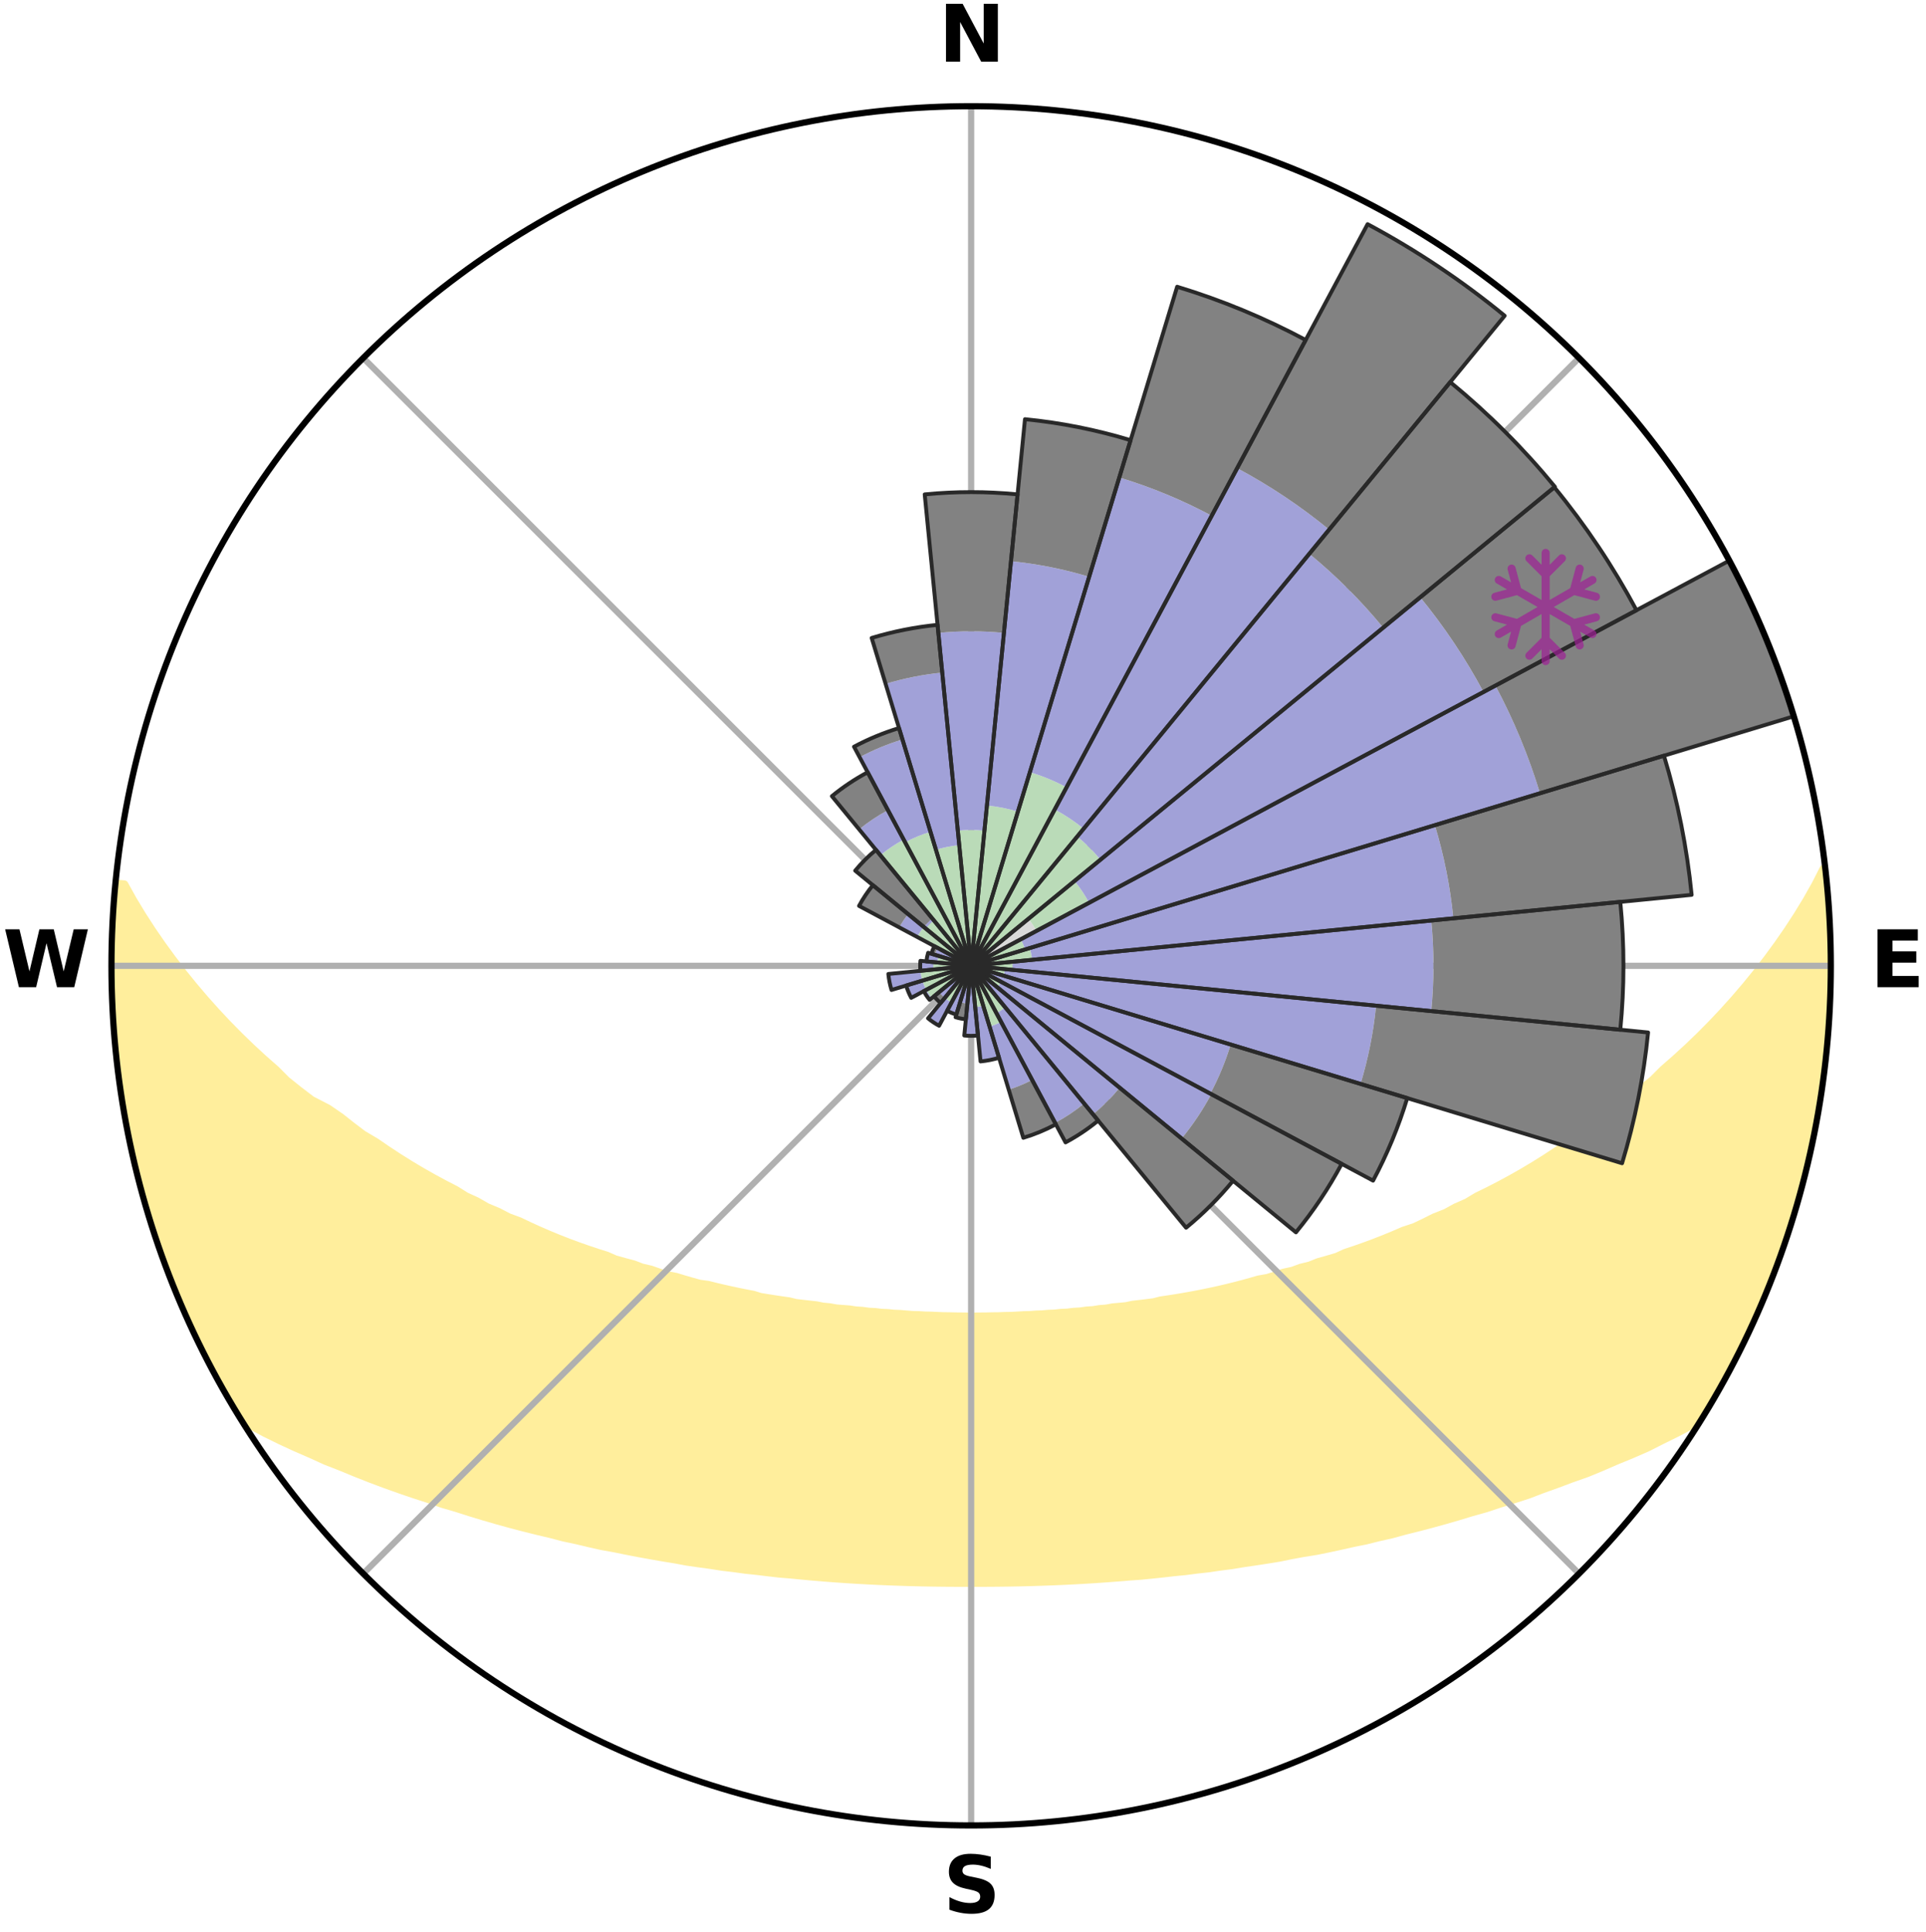 <?xml version="1.0" encoding="utf-8" standalone="no"?>
<!DOCTYPE svg PUBLIC "-//W3C//DTD SVG 1.1//EN"
  "http://www.w3.org/Graphics/SVG/1.1/DTD/svg11.dtd">
<svg xmlns:xlink="http://www.w3.org/1999/xlink" width="248.41pt" height="249.158pt" viewBox="0 0 248.41 249.158" xmlns="http://www.w3.org/2000/svg" version="1.1">
 <title>Ski Rose for Snowbasin Resort</title>
 <defs>
  <style type="text/css">*{stroke-linejoin: round; stroke-linecap: butt}</style>
 </defs>
 <g id="figure_1">
  <g id="patch_1">
   <path d="M 0 249.158 
L 248.41 249.158 
L 248.41 0 
L 0 0 
z
" style="fill: #ffffff"/>
  </g>
  <g id="axes_1">
   <g id="patch_2">
    <path d="M 236.135 124.579 
C 236.135 110.018 233.267 95.599 227.695 82.147 
C 222.122 68.695 213.955 56.471 203.659 46.175 
C 193.363 35.879 181.139 27.711 167.687 22.139 
C 154.235 16.567 139.815 13.699 125.255 13.699 
C 110.694 13.699 96.275 16.567 82.823 22.139 
C 69.371 27.711 57.147 35.879 46.851 46.175 
C 36.555 56.471 28.387 68.695 22.815 82.147 
C 17.243 95.599 14.375 110.018 14.375 124.579 
C 14.375 139.14 17.243 153.559 22.815 167.011 
C 28.387 180.463 36.555 192.687 46.851 202.983 
C 57.147 213.279 69.371 221.447 82.823 227.019 
C 96.275 232.591 110.694 235.459 125.255 235.459 
C 139.815 235.459 154.235 232.591 167.687 227.019 
C 181.139 221.447 193.363 213.279 203.659 202.983 
C 213.955 192.687 222.122 180.463 227.695 167.011 
C 233.267 153.559 236.135 139.14 236.135 124.579 
M 125.255 124.579 
C 125.255 124.579 125.255 124.579 125.255 124.579 
C 125.255 124.579 125.255 124.579 125.255 124.579 
C 125.255 124.579 125.255 124.579 125.255 124.579 
C 125.255 124.579 125.255 124.579 125.255 124.579 
C 125.255 124.579 125.255 124.579 125.255 124.579 
C 125.255 124.579 125.255 124.579 125.255 124.579 
C 125.255 124.579 125.255 124.579 125.255 124.579 
C 125.255 124.579 125.255 124.579 125.255 124.579 
C 125.255 124.579 125.255 124.579 125.255 124.579 
C 125.255 124.579 125.255 124.579 125.255 124.579 
C 125.255 124.579 125.255 124.579 125.255 124.579 
C 125.255 124.579 125.255 124.579 125.255 124.579 
C 125.255 124.579 125.255 124.579 125.255 124.579 
C 125.255 124.579 125.255 124.579 125.255 124.579 
C 125.255 124.579 125.255 124.579 125.255 124.579 
C 125.255 124.579 125.255 124.579 125.255 124.579 
z
" style="fill: #ffffff"/>
   </g>
   <g id="PolyCollection_1">
    <defs>
     <path id="me0eceae80c" d="M 235.383 -137.127 
L 235.183 -137.104 
L 234.145 -135.064 
L 233.016 -133.06 
L 231.818 -131.097 
L 230.566 -129.177 
L 229.267 -127.303 
L 227.927 -125.475 
L 226.551 -123.695 
L 225.142 -121.963 
L 223.701 -120.281 
L 222.232 -118.648 
L 220.737 -117.064 
L 219.218 -115.531 
L 217.676 -114.049 
L 216.114 -112.617 
L 214.534 -111.236 
L 213.161 -109.869 
L 211.548 -108.586 
L 209.921 -107.354 
L 208.503 -106.123 
L 206.854 -104.989 
L 205.413 -103.849 
L 203.748 -102.811 
L 202.29 -101.76 
L 200.826 -100.752 
L 199.356 -99.785 
L 197.881 -98.861 
L 196.403 -97.978 
L 194.923 -97.136 
L 193.443 -96.335 
L 191.964 -95.573 
L 190.487 -94.851 
L 189.202 -94.078 
L 187.73 -93.43 
L 186.446 -92.725 
L 184.984 -92.149 
L 183.705 -91.509 
L 182.429 -90.901 
L 180.988 -90.426 
L 179.723 -89.879 
L 178.464 -89.361 
L 177.21 -88.871 
L 175.963 -88.409 
L 174.724 -87.974 
L 173.493 -87.564 
L 172.413 -87.068 
L 171.197 -86.707 
L 169.992 -86.37 
L 168.927 -85.941 
L 167.74 -85.648 
L 166.687 -85.261 
L 165.521 -85.009 
L 164.482 -84.661 
L 163.448 -84.332 
L 162.315 -84.135 
L 161.297 -83.841 
L 160.286 -83.563 
L 159.282 -83.301 
L 158.285 -83.055 
L 157.295 -82.823 
L 156.313 -82.606 
L 155.339 -82.402 
L 154.373 -82.211 
L 153.416 -82.033 
L 152.466 -81.866 
L 151.525 -81.71 
L 150.592 -81.564 
L 149.668 -81.429 
L 148.805 -81.205 
L 147.894 -81.089 
L 146.992 -80.981 
L 146.098 -80.881 
L 145.252 -80.7 
L 144.371 -80.615 
L 143.498 -80.536 
L 142.664 -80.384 
L 141.803 -80.318 
L 140.976 -80.184 
L 140.128 -80.129 
L 139.307 -80.012 
L 138.47 -79.966 
L 137.655 -79.865 
L 136.828 -79.828 
L 136.02 -79.74 
L 135.202 -79.71 
L 134.398 -79.637 
L 133.589 -79.612 
L 132.79 -79.551 
L 131.987 -79.531 
L 131.192 -79.483 
L 130.398 -79.441 
L 129.602 -79.429 
L 128.811 -79.399 
L 128.019 -79.39 
L 127.229 -79.371 
L 126.439 -79.364 
L 125.65 -79.356 
L 124.86 -79.356 
L 124.071 -79.365 
L 123.281 -79.373 
L 122.491 -79.393 
L 121.699 -79.403 
L 120.908 -79.434 
L 120.116 -79.472 
L 119.319 -79.489 
L 118.524 -79.539 
L 117.721 -79.56 
L 116.922 -79.621 
L 116.122 -79.691 
L 115.31 -79.721 
L 114.505 -79.804 
L 113.685 -79.84 
L 112.874 -79.937 
L 112.044 -79.981 
L 111.228 -80.092 
L 110.387 -80.145 
L 109.565 -80.272 
L 108.713 -80.335 
L 107.853 -80.403 
L 107.02 -80.555 
L 106.147 -80.635 
L 105.307 -80.807 
L 104.422 -80.902 
L 103.529 -81.003 
L 102.627 -81.112 
L 101.77 -81.324 
L 100.855 -81.452 
L 99.931 -81.588 
L 99 -81.735 
L 98.06 -81.891 
L 97.181 -82.164 
L 96.228 -82.345 
L 95.267 -82.537 
L 94.298 -82.743 
L 93.321 -82.962 
L 92.336 -83.194 
L 91.344 -83.442 
L 90.248 -83.591 
L 89.238 -83.869 
L 88.221 -84.164 
L 87.198 -84.476 
L 86.056 -84.69 
L 85.018 -85.039 
L 83.975 -85.406 
L 82.802 -85.678 
L 81.745 -86.085 
L 80.553 -86.4 
L 79.349 -86.737 
L 78.275 -87.21 
L 77.055 -87.594 
L 75.826 -88.003 
L 74.588 -88.439 
L 73.342 -88.901 
L 72.09 -89.39 
L 70.832 -89.908 
L 69.568 -90.454 
L 68.3 -91.03 
L 67.029 -91.637 
L 65.577 -92.177 
L 64.298 -92.847 
L 62.834 -93.457 
L 61.552 -94.195 
L 60.081 -94.877 
L 58.799 -95.683 
L 57.325 -96.442 
L 55.849 -97.24 
L 54.374 -98.078 
L 52.901 -98.957 
L 51.43 -99.878 
L 49.964 -100.84 
L 48.503 -101.844 
L 46.835 -102.831 
L 45.389 -103.924 
L 43.952 -105.06 
L 42.306 -106.19 
L 40.2 -107.275 
L 38.575 -108.514 
L 36.963 -109.804 
L 35.592 -111.179 
L 34.013 -112.567 
L 32.453 -114.006 
L 30.914 -115.495 
L 29.397 -117.035 
L 27.904 -118.625 
L 26.438 -120.265 
L 25.001 -121.954 
L 23.594 -123.692 
L 22.222 -125.478 
L 20.887 -127.312 
L 19.593 -129.192 
L 18.347 -131.118 
L 17.159 -133.086 
L 16.044 -135.095 
L 15.007 -135.195 
L 15.007 -135.195 
L 14.808 -133.271 
L 14.643 -131.344 
L 14.509 -129.414 
L 14.425 -127.481 
L 14.542 -125.545 
L 14.505 -123.613 
L 14.499 -121.679 
L 14.525 -119.745 
L 14.582 -117.81 
L 14.894 -115.893 
L 15.013 -113.964 
L 15.162 -112.036 
L 15.34 -110.109 
L 15.746 -108.213 
L 15.984 -106.293 
L 16.251 -104.376 
L 16.742 -102.502 
L 17.069 -100.595 
L 17.465 -98.701 
L 18.002 -96.842 
L 18.419 -94.951 
L 19.053 -93.121 
L 19.53 -91.244 
L 20.174 -89.42 
L 20.758 -87.575 
L 21.413 -85.754 
L 22.189 -83.98 
L 22.822 -82.15 
L 23.615 -80.385 
L 24.359 -78.598 
L 25.181 -76.846 
L 26.053 -75.119 
L 26.98 -73.42 
L 27.814 -71.673 
L 28.787 -70 
L 29.72 -68.305 
L 30.716 -66.646 
L 32.248 -65.327 
L 34.184 -64.3 
L 36.145 -63.336 
L 38.119 -62.426 
L 40.098 -61.566 
L 42.003 -60.698 
L 43.977 -59.928 
L 45.875 -59.144 
L 47.767 -58.398 
L 49.652 -57.691 
L 51.528 -57.021 
L 53.394 -56.385 
L 55.249 -55.784 
L 57.035 -55.158 
L 58.868 -54.622 
L 60.634 -54.058 
L 62.391 -53.524 
L 64.137 -53.019 
L 65.871 -52.541 
L 67.595 -52.09 
L 69.306 -51.665 
L 71.004 -51.264 
L 72.651 -50.831 
L 74.325 -50.476 
L 75.951 -50.089 
L 77.567 -49.724 
L 79.205 -49.432 
L 80.798 -49.107 
L 82.382 -48.801 
L 83.955 -48.514 
L 85.518 -48.244 
L 87.069 -47.991 
L 88.589 -47.708 
L 90.122 -47.488 
L 91.645 -47.281 
L 93.14 -47.046 
L 94.644 -46.868 
L 96.123 -46.663 
L 97.609 -46.508 
L 99.073 -46.33 
L 100.531 -46.164 
L 101.992 -46.045 
L 103.436 -45.903 
L 104.874 -45.772 
L 106.306 -45.653 
L 107.733 -45.545 
L 109.155 -45.447 
L 110.572 -45.36 
L 111.985 -45.282 
L 113.394 -45.213 
L 114.798 -45.154 
L 116.2 -45.104 
L 117.598 -45.062 
L 118.994 -45.028 
L 120.388 -45.003 
L 121.78 -44.986 
L 123.17 -44.977 
L 124.56 -44.975 
L 125.95 -44.973 
L 127.339 -44.978 
L 128.73 -44.988 
L 130.122 -45.006 
L 131.515 -45.032 
L 132.911 -45.067 
L 134.309 -45.11 
L 135.71 -45.161 
L 137.115 -45.221 
L 138.523 -45.29 
L 139.936 -45.369 
L 141.352 -45.458 
L 142.774 -45.556 
L 144.2 -45.665 
L 145.632 -45.785 
L 147.079 -45.884 
L 148.524 -46.025 
L 149.974 -46.178 
L 151.432 -46.345 
L 152.908 -46.488 
L 154.38 -46.679 
L 155.875 -46.844 
L 157.363 -47.064 
L 158.876 -47.257 
L 160.379 -47.507 
L 161.911 -47.727 
L 163.453 -47.965 
L 165.007 -48.216 
L 166.544 -48.534 
L 168.116 -48.823 
L 169.728 -49.078 
L 171.324 -49.401 
L 172.928 -49.747 
L 174.544 -50.111 
L 176.206 -50.444 
L 177.842 -50.855 
L 179.529 -51.232 
L 181.186 -51.688 
L 182.896 -52.114 
L 184.619 -52.565 
L 186.352 -53.043 
L 188.097 -53.548 
L 189.853 -54.082 
L 191.673 -54.589 
L 193.45 -55.183 
L 195.295 -55.751 
L 197.151 -56.352 
L 198.955 -57.045 
L 200.831 -57.715 
L 202.714 -58.423 
L 204.673 -59.111 
L 206.573 -59.895 
L 208.476 -60.722 
L 210.454 -61.535 
L 212.433 -62.396 
L 214.333 -63.357 
L 216.295 -64.321 
L 218.231 -65.347 
L 219.794 -66.645 
L 220.765 -68.319 
L 221.752 -69.984 
L 222.684 -71.679 
L 223.596 -73.386 
L 224.456 -75.119 
L 225.313 -76.854 
L 226.149 -78.599 
L 226.814 -80.42 
L 227.576 -82.196 
L 228.287 -83.993 
L 229.102 -85.752 
L 229.736 -87.58 
L 230.392 -89.401 
L 230.94 -91.257 
L 231.517 -93.103 
L 232.102 -94.948 
L 232.529 -96.836 
L 233.029 -98.705 
L 233.483 -100.585 
L 233.894 -102.476 
L 234.26 -104.376 
L 234.583 -106.284 
L 234.863 -108.198 
L 235.18 -110.107 
L 235.373 -112.033 
L 235.525 -113.961 
L 235.766 -115.882 
L 235.912 -117.811 
L 235.948 -119.746 
L 236.083 -121.677 
L 236.112 -123.612 
L 236.04 -125.546 
L 236.071 -127.481 
L 235.931 -129.411 
L 235.895 -131.346 
L 235.754 -133.276 
L 235.518 -135.196 
L 235.383 -137.127 
z
" style="stroke: #ffee9c"/>
    </defs>
    <g clip-path="url(#p80a495be69)">
     <use xlink:href="#me0eceae80c" x="0" y="249.158" style="fill: #ffee9c; stroke: #ffee9c"/>
    </g>
   </g>
   <g id="matplotlib.axis_1">
    <g id="xtick_1">
     <g id="line2d_1">
      <path d="M 125.255 124.579 
L 125.255 13.699 
" clip-path="url(#p80a495be69)" style="fill: none; stroke: #b0b0b0; stroke-width: 0.8; stroke-linecap: square"/>
     </g>
     <g id="text_1">
      <!-- N -->
      <g transform="translate(121.07 7.958) scale(0.1 -0.1)">
       <defs>
        <path id="DejaVuSans-Bold-4e" d="M 588 4666 
L 1931 4666 
L 3628 1466 
L 3628 4666 
L 4769 4666 
L 4769 0 
L 3425 0 
L 1728 3200 
L 1728 0 
L 588 0 
L 588 4666 
z
" transform="scale(0.016)"/>
       </defs>
       <use xlink:href="#DejaVuSans-Bold-4e"/>
      </g>
     </g>
    </g>
    <g id="xtick_2">
     <g id="line2d_2">
      <path d="M 125.255 124.579 
L 203.659 46.175 
" clip-path="url(#p80a495be69)" style="fill: none; stroke: #b0b0b0; stroke-width: 0.8; stroke-linecap: square"/>
     </g>
    </g>
    <g id="xtick_3">
     <g id="line2d_3">
      <path d="M 125.255 124.579 
L 236.135 124.579 
" clip-path="url(#p80a495be69)" style="fill: none; stroke: #b0b0b0; stroke-width: 0.8; stroke-linecap: square"/>
     </g>
     <g id="text_2">
      <!-- E -->
      <g transform="translate(241.219 127.338) scale(0.1 -0.1)">
       <defs>
        <path id="DejaVuSans-Bold-45" d="M 588 4666 
L 3834 4666 
L 3834 3756 
L 1791 3756 
L 1791 2888 
L 3713 2888 
L 3713 1978 
L 1791 1978 
L 1791 909 
L 3903 909 
L 3903 0 
L 588 0 
L 588 4666 
z
" transform="scale(0.016)"/>
       </defs>
       <use xlink:href="#DejaVuSans-Bold-45"/>
      </g>
     </g>
    </g>
    <g id="xtick_4">
     <g id="line2d_4">
      <path d="M 125.255 124.579 
L 203.659 202.983 
" clip-path="url(#p80a495be69)" style="fill: none; stroke: #b0b0b0; stroke-width: 0.8; stroke-linecap: square"/>
     </g>
    </g>
    <g id="xtick_5">
     <g id="line2d_5">
      <path d="M 125.255 124.579 
L 125.255 235.459 
" clip-path="url(#p80a495be69)" style="fill: none; stroke: #b0b0b0; stroke-width: 0.8; stroke-linecap: square"/>
     </g>
     <g id="text_3">
      <!-- S -->
      <g transform="translate(121.654 246.718) scale(0.1 -0.1)">
       <defs>
        <path id="DejaVuSans-Bold-53" d="M 3834 4519 
L 3834 3531 
Q 3450 3703 3084 3790 
Q 2719 3878 2394 3878 
Q 1963 3878 1756 3759 
Q 1550 3641 1550 3391 
Q 1550 3203 1689 3098 
Q 1828 2994 2194 2919 
L 2706 2816 
Q 3484 2659 3812 2340 
Q 4141 2022 4141 1434 
Q 4141 663 3683 286 
Q 3225 -91 2284 -91 
Q 1841 -91 1394 -6 
Q 947 78 500 244 
L 500 1259 
Q 947 1022 1364 901 
Q 1781 781 2169 781 
Q 2563 781 2772 912 
Q 2981 1044 2981 1288 
Q 2981 1506 2839 1625 
Q 2697 1744 2272 1838 
L 1806 1941 
Q 1106 2091 782 2419 
Q 459 2747 459 3303 
Q 459 4000 909 4375 
Q 1359 4750 2203 4750 
Q 2588 4750 2994 4692 
Q 3400 4634 3834 4519 
z
" transform="scale(0.016)"/>
       </defs>
       <use xlink:href="#DejaVuSans-Bold-53"/>
      </g>
     </g>
    </g>
    <g id="xtick_6">
     <g id="line2d_6">
      <path d="M 125.255 124.579 
L 46.851 202.983 
" clip-path="url(#p80a495be69)" style="fill: none; stroke: #b0b0b0; stroke-width: 0.8; stroke-linecap: square"/>
     </g>
    </g>
    <g id="xtick_7">
     <g id="line2d_7">
      <path d="M 125.255 124.579 
L 14.375 124.579 
" clip-path="url(#p80a495be69)" style="fill: none; stroke: #b0b0b0; stroke-width: 0.8; stroke-linecap: square"/>
     </g>
     <g id="text_4">
      <!-- W -->
      <g transform="translate(0.36 127.338) scale(0.1 -0.1)">
       <defs>
        <path id="DejaVuSans-Bold-57" d="M 191 4666 
L 1344 4666 
L 2150 1275 
L 2950 4666 
L 4109 4666 
L 4909 1275 
L 5716 4666 
L 6859 4666 
L 5759 0 
L 4372 0 
L 3525 3547 
L 2688 0 
L 1300 0 
L 191 4666 
z
" transform="scale(0.016)"/>
       </defs>
       <use xlink:href="#DejaVuSans-Bold-57"/>
      </g>
     </g>
    </g>
    <g id="xtick_8">
     <g id="line2d_8">
      <path d="M 125.255 124.579 
L 46.851 46.175 
" clip-path="url(#p80a495be69)" style="fill: none; stroke: #b0b0b0; stroke-width: 0.8; stroke-linecap: square"/>
     </g>
    </g>
   </g>
   <g id="matplotlib.axis_2"/>
   <g id="patch_3">
    <path d="M 125.255 124.579 
C 125.255 124.579 125.255 124.579 125.255 124.579 
C 125.255 124.579 125.255 124.579 125.255 124.579 
L 125.255 124.579 
C 125.255 124.579 125.255 124.579 125.255 124.579 
C 125.255 124.579 125.255 124.579 125.255 124.579 
z
" clip-path="url(#p80a495be69)" style="fill: #d9d9d9"/>
   </g>
   <g id="patch_4">
    <path d="M 125.255 124.579 
C 125.255 124.579 125.255 124.579 125.255 124.579 
C 125.255 124.579 125.255 124.579 125.255 124.579 
L 125.255 124.579 
C 125.255 124.579 125.255 124.579 125.255 124.579 
C 125.255 124.579 125.255 124.579 125.255 124.579 
z
" clip-path="url(#p80a495be69)" style="fill: #d9d9d9"/>
   </g>
   <g id="patch_5">
    <path d="M 125.255 124.579 
C 125.255 124.579 125.255 124.579 125.255 124.579 
C 125.255 124.579 125.255 124.579 125.255 124.579 
L 125.255 124.579 
C 125.255 124.579 125.255 124.579 125.255 124.579 
C 125.255 124.579 125.255 124.579 125.255 124.579 
z
" clip-path="url(#p80a495be69)" style="fill: #d9d9d9"/>
   </g>
   <g id="patch_6">
    <path d="M 125.255 124.579 
C 125.255 124.579 125.255 124.579 125.255 124.579 
C 125.255 124.579 125.255 124.579 125.255 124.579 
L 125.255 124.579 
C 125.255 124.579 125.255 124.579 125.255 124.579 
C 125.255 124.579 125.255 124.579 125.255 124.579 
z
" clip-path="url(#p80a495be69)" style="fill: #d9d9d9"/>
   </g>
   <g id="patch_7">
    <path d="M 125.255 124.579 
C 125.255 124.579 125.255 124.579 125.255 124.579 
C 125.255 124.579 125.255 124.579 125.255 124.579 
L 125.255 124.579 
C 125.255 124.579 125.255 124.579 125.255 124.579 
C 125.255 124.579 125.255 124.579 125.255 124.579 
z
" clip-path="url(#p80a495be69)" style="fill: #d9d9d9"/>
   </g>
   <g id="patch_8">
    <path d="M 125.255 124.579 
C 125.255 124.579 125.255 124.579 125.255 124.579 
C 125.255 124.579 125.255 124.579 125.255 124.579 
L 133.676 120.078 
C 133.529 119.802 133.368 119.534 133.194 119.274 
C 133.021 119.014 132.834 118.763 132.636 118.521 
z
" clip-path="url(#p80a495be69)" style="fill: #d9d9d9"/>
   </g>
   <g id="patch_9">
    <path d="M 125.255 124.579 
C 125.255 124.579 125.255 124.579 125.255 124.579 
C 125.255 124.579 125.255 124.579 125.255 124.579 
L 125.255 124.579 
C 125.255 124.579 125.255 124.579 125.255 124.579 
C 125.255 124.579 125.255 124.579 125.255 124.579 
z
" clip-path="url(#p80a495be69)" style="fill: #d9d9d9"/>
   </g>
   <g id="patch_10">
    <path d="M 125.255 124.579 
C 125.255 124.579 125.255 124.579 125.255 124.579 
C 125.255 124.579 125.255 124.579 125.255 124.579 
L 125.255 124.579 
C 125.255 124.579 125.255 124.579 125.255 124.579 
C 125.255 124.579 125.255 124.579 125.255 124.579 
z
" clip-path="url(#p80a495be69)" style="fill: #d9d9d9"/>
   </g>
   <g id="patch_11">
    <path d="M 125.255 124.579 
C 125.255 124.579 125.255 124.579 125.255 124.579 
C 125.255 124.579 125.255 124.579 125.255 124.579 
L 125.255 124.579 
C 125.255 124.579 125.255 124.579 125.255 124.579 
C 125.255 124.579 125.255 124.579 125.255 124.579 
z
" clip-path="url(#p80a495be69)" style="fill: #d9d9d9"/>
   </g>
   <g id="patch_12">
    <path d="M 125.255 124.579 
C 125.255 124.579 125.255 124.579 125.255 124.579 
C 125.255 124.579 125.255 124.579 125.255 124.579 
L 125.255 124.579 
C 125.255 124.579 125.255 124.579 125.255 124.579 
C 125.255 124.579 125.255 124.579 125.255 124.579 
z
" clip-path="url(#p80a495be69)" style="fill: #d9d9d9"/>
   </g>
   <g id="patch_13">
    <path d="M 125.255 124.579 
C 125.255 124.579 125.255 124.579 125.255 124.579 
C 125.255 124.579 125.255 124.579 125.255 124.579 
L 125.255 124.579 
C 125.255 124.579 125.255 124.579 125.255 124.579 
C 125.255 124.579 125.255 124.579 125.255 124.579 
z
" clip-path="url(#p80a495be69)" style="fill: #d9d9d9"/>
   </g>
   <g id="patch_14">
    <path d="M 125.255 124.579 
C 125.255 124.579 125.255 124.579 125.255 124.579 
C 125.255 124.579 125.255 124.579 125.255 124.579 
L 125.255 124.579 
C 125.255 124.579 125.255 124.579 125.255 124.579 
C 125.255 124.579 125.255 124.579 125.255 124.579 
z
" clip-path="url(#p80a495be69)" style="fill: #d9d9d9"/>
   </g>
   <g id="patch_15">
    <path d="M 125.255 124.579 
C 125.255 124.579 125.255 124.579 125.255 124.579 
C 125.255 124.579 125.255 124.579 125.255 124.579 
L 125.255 124.579 
C 125.255 124.579 125.255 124.579 125.255 124.579 
C 125.255 124.579 125.255 124.579 125.255 124.579 
z
" clip-path="url(#p80a495be69)" style="fill: #d9d9d9"/>
   </g>
   <g id="patch_16">
    <path d="M 125.255 124.579 
C 125.255 124.579 125.255 124.579 125.255 124.579 
C 125.255 124.579 125.255 124.579 125.255 124.579 
L 125.255 124.579 
C 125.255 124.579 125.255 124.579 125.255 124.579 
C 125.255 124.579 125.255 124.579 125.255 124.579 
z
" clip-path="url(#p80a495be69)" style="fill: #d9d9d9"/>
   </g>
   <g id="patch_17">
    <path d="M 125.255 124.579 
C 125.255 124.579 125.255 124.579 125.255 124.579 
C 125.255 124.579 125.255 124.579 125.255 124.579 
L 125.255 124.579 
C 125.255 124.579 125.255 124.579 125.255 124.579 
C 125.255 124.579 125.255 124.579 125.255 124.579 
z
" clip-path="url(#p80a495be69)" style="fill: #d9d9d9"/>
   </g>
   <g id="patch_18">
    <path d="M 125.255 124.579 
C 125.255 124.579 125.255 124.579 125.255 124.579 
C 125.255 124.579 125.255 124.579 125.255 124.579 
L 125.255 124.579 
C 125.255 124.579 125.255 124.579 125.255 124.579 
C 125.255 124.579 125.255 124.579 125.255 124.579 
z
" clip-path="url(#p80a495be69)" style="fill: #d9d9d9"/>
   </g>
   <g id="patch_19">
    <path d="M 125.255 124.579 
C 125.255 124.579 125.255 124.579 125.255 124.579 
C 125.255 124.579 125.255 124.579 125.255 124.579 
L 125.255 124.579 
C 125.255 124.579 125.255 124.579 125.255 124.579 
C 125.255 124.579 125.255 124.579 125.255 124.579 
z
" clip-path="url(#p80a495be69)" style="fill: #d9d9d9"/>
   </g>
   <g id="patch_20">
    <path d="M 125.255 124.579 
C 125.255 124.579 125.255 124.579 125.255 124.579 
C 125.255 124.579 125.255 124.579 125.255 124.579 
L 125.255 124.579 
C 125.255 124.579 125.255 124.579 125.255 124.579 
C 125.255 124.579 125.255 124.579 125.255 124.579 
z
" clip-path="url(#p80a495be69)" style="fill: #d9d9d9"/>
   </g>
   <g id="patch_21">
    <path d="M 125.255 124.579 
C 125.255 124.579 125.255 124.579 125.255 124.579 
C 125.255 124.579 125.255 124.579 125.255 124.579 
L 125.255 124.579 
C 125.255 124.579 125.255 124.579 125.255 124.579 
C 125.255 124.579 125.255 124.579 125.255 124.579 
z
" clip-path="url(#p80a495be69)" style="fill: #d9d9d9"/>
   </g>
   <g id="patch_22">
    <path d="M 125.255 124.579 
C 125.255 124.579 125.255 124.579 125.255 124.579 
C 125.255 124.579 125.255 124.579 125.255 124.579 
L 125.255 124.579 
C 125.255 124.579 125.255 124.579 125.255 124.579 
C 125.255 124.579 125.255 124.579 125.255 124.579 
z
" clip-path="url(#p80a495be69)" style="fill: #d9d9d9"/>
   </g>
   <g id="patch_23">
    <path d="M 125.255 124.579 
C 125.255 124.579 125.255 124.579 125.255 124.579 
C 125.255 124.579 125.255 124.579 125.255 124.579 
L 125.255 124.579 
C 125.255 124.579 125.255 124.579 125.255 124.579 
C 125.255 124.579 125.255 124.579 125.255 124.579 
z
" clip-path="url(#p80a495be69)" style="fill: #d9d9d9"/>
   </g>
   <g id="patch_24">
    <path d="M 125.255 124.579 
C 125.255 124.579 125.255 124.579 125.255 124.579 
C 125.255 124.579 125.255 124.579 125.255 124.579 
L 125.255 124.579 
C 125.255 124.579 125.255 124.579 125.255 124.579 
C 125.255 124.579 125.255 124.579 125.255 124.579 
z
" clip-path="url(#p80a495be69)" style="fill: #d9d9d9"/>
   </g>
   <g id="patch_25">
    <path d="M 125.255 124.579 
C 125.255 124.579 125.255 124.579 125.255 124.579 
C 125.255 124.579 125.255 124.579 125.255 124.579 
L 125.255 124.579 
C 125.255 124.579 125.255 124.579 125.255 124.579 
C 125.255 124.579 125.255 124.579 125.255 124.579 
z
" clip-path="url(#p80a495be69)" style="fill: #d9d9d9"/>
   </g>
   <g id="patch_26">
    <path d="M 125.255 124.579 
C 125.255 124.579 125.255 124.579 125.255 124.579 
C 125.255 124.579 125.255 124.579 125.255 124.579 
L 125.255 124.579 
C 125.255 124.579 125.255 124.579 125.255 124.579 
C 125.255 124.579 125.255 124.579 125.255 124.579 
z
" clip-path="url(#p80a495be69)" style="fill: #d9d9d9"/>
   </g>
   <g id="patch_27">
    <path d="M 125.255 124.579 
C 125.255 124.579 125.255 124.579 125.255 124.579 
C 125.255 124.579 125.255 124.579 125.255 124.579 
L 125.255 124.579 
C 125.255 124.579 125.255 124.579 125.255 124.579 
C 125.255 124.579 125.255 124.579 125.255 124.579 
z
" clip-path="url(#p80a495be69)" style="fill: #d9d9d9"/>
   </g>
   <g id="patch_28">
    <path d="M 125.255 124.579 
C 125.255 124.579 125.255 124.579 125.255 124.579 
C 125.255 124.579 125.255 124.579 125.255 124.579 
L 125.255 124.579 
C 125.255 124.579 125.255 124.579 125.255 124.579 
C 125.255 124.579 125.255 124.579 125.255 124.579 
z
" clip-path="url(#p80a495be69)" style="fill: #d9d9d9"/>
   </g>
   <g id="patch_29">
    <path d="M 125.255 124.579 
C 125.255 124.579 125.255 124.579 125.255 124.579 
C 125.255 124.579 125.255 124.579 125.255 124.579 
L 125.255 124.579 
C 125.255 124.579 125.255 124.579 125.255 124.579 
C 125.255 124.579 125.255 124.579 125.255 124.579 
z
" clip-path="url(#p80a495be69)" style="fill: #d9d9d9"/>
   </g>
   <g id="patch_30">
    <path d="M 125.255 124.579 
C 125.255 124.579 125.255 124.579 125.255 124.579 
C 125.255 124.579 125.255 124.579 125.255 124.579 
L 125.255 124.579 
C 125.255 124.579 125.255 124.579 125.255 124.579 
C 125.255 124.579 125.255 124.579 125.255 124.579 
z
" clip-path="url(#p80a495be69)" style="fill: #d9d9d9"/>
   </g>
   <g id="patch_31">
    <path d="M 125.255 124.579 
C 125.255 124.579 125.255 124.579 125.255 124.579 
C 125.255 124.579 125.255 124.579 125.255 124.579 
L 125.255 124.579 
C 125.255 124.579 125.255 124.579 125.255 124.579 
C 125.255 124.579 125.255 124.579 125.255 124.579 
z
" clip-path="url(#p80a495be69)" style="fill: #d9d9d9"/>
   </g>
   <g id="patch_32">
    <path d="M 125.255 124.579 
C 125.255 124.579 125.255 124.579 125.255 124.579 
C 125.255 124.579 125.255 124.579 125.255 124.579 
L 125.255 124.579 
C 125.255 124.579 125.255 124.579 125.255 124.579 
C 125.255 124.579 125.255 124.579 125.255 124.579 
z
" clip-path="url(#p80a495be69)" style="fill: #d9d9d9"/>
   </g>
   <g id="patch_33">
    <path d="M 125.255 124.579 
C 125.255 124.579 125.255 124.579 125.255 124.579 
C 125.255 124.579 125.255 124.579 125.255 124.579 
L 125.255 124.579 
C 125.255 124.579 125.255 124.579 125.255 124.579 
C 125.255 124.579 125.255 124.579 125.255 124.579 
z
" clip-path="url(#p80a495be69)" style="fill: #d9d9d9"/>
   </g>
   <g id="patch_34">
    <path d="M 125.255 124.579 
C 125.255 124.579 125.255 124.579 125.255 124.579 
C 125.255 124.579 125.255 124.579 125.255 124.579 
L 125.255 124.579 
C 125.255 124.579 125.255 124.579 125.255 124.579 
C 125.255 124.579 125.255 124.579 125.255 124.579 
z
" clip-path="url(#p80a495be69)" style="fill: #d9d9d9"/>
   </g>
   <g id="patch_35">
    <path d="M 125.255 124.579 
C 125.255 124.579 125.255 124.579 125.255 124.579 
C 125.255 124.579 125.255 124.579 125.255 124.579 
L 126.973 107.139 
C 126.402 107.082 125.828 107.054 125.255 107.054 
C 124.681 107.054 124.108 107.082 123.537 107.139 
z
" clip-path="url(#p80a495be69)" style="fill: #badbb8"/>
   </g>
   <g id="patch_36">
    <path d="M 125.255 124.579 
C 125.255 124.579 125.255 124.579 125.255 124.579 
C 125.255 124.579 125.255 124.579 125.255 124.579 
L 131.288 104.692 
C 130.637 104.495 129.976 104.329 129.309 104.196 
C 128.642 104.064 127.969 103.964 127.292 103.897 
z
" clip-path="url(#p80a495be69)" style="fill: #badbb8"/>
   </g>
   <g id="patch_37">
    <path d="M 125.255 124.579 
C 125.255 124.579 125.255 124.579 125.255 124.579 
C 125.255 124.579 125.255 124.579 125.255 124.579 
L 137.56 101.557 
C 136.807 101.155 136.034 100.789 135.244 100.462 
C 134.455 100.135 133.65 99.847 132.832 99.599 
z
" clip-path="url(#p80a495be69)" style="fill: #badbb8"/>
   </g>
   <g id="patch_38">
    <path d="M 125.255 124.579 
C 125.255 124.579 125.255 124.579 125.255 124.579 
C 125.255 124.579 125.255 124.579 125.255 124.579 
L 139.764 106.9 
C 139.185 106.425 138.583 105.979 137.961 105.563 
C 137.339 105.147 136.696 104.762 136.036 104.409 
z
" clip-path="url(#p80a495be69)" style="fill: #badbb8"/>
   </g>
   <g id="patch_39">
    <path d="M 125.255 124.579 
C 125.255 124.579 125.255 124.579 125.255 124.579 
C 125.255 124.579 125.255 124.579 125.255 124.579 
L 141.932 110.892 
C 141.484 110.346 141.01 109.823 140.511 109.323 
C 140.011 108.824 139.488 108.349 138.942 107.901 
z
" clip-path="url(#p80a495be69)" style="fill: #badbb8"/>
   </g>
   <g id="patch_40">
    <path d="M 132.636 118.521 
C 132.834 118.763 133.021 119.014 133.194 119.274 
C 133.368 119.534 133.529 119.802 133.676 120.078 
L 140.467 116.448 
C 140.201 115.95 139.91 115.466 139.597 114.996 
C 139.283 114.527 138.947 114.073 138.588 113.637 
z
" clip-path="url(#p80a495be69)" style="fill: #badbb8"/>
   </g>
   <g id="patch_41">
    <path d="M 125.255 124.579 
C 125.255 124.579 125.255 124.579 125.255 124.579 
C 125.255 124.579 125.255 124.579 125.255 124.579 
L 132.207 122.47 
C 132.138 122.242 132.058 122.018 131.967 121.799 
C 131.876 121.579 131.774 121.364 131.662 121.154 
z
" clip-path="url(#p80a495be69)" style="fill: #badbb8"/>
   </g>
   <g id="patch_42">
    <path d="M 125.255 124.579 
C 125.255 124.579 125.255 124.579 125.255 124.579 
C 125.255 124.579 125.255 124.579 125.255 124.579 
L 133.115 123.805 
C 133.09 123.548 133.052 123.292 133.001 123.038 
C 132.951 122.785 132.888 122.534 132.813 122.286 
z
" clip-path="url(#p80a495be69)" style="fill: #badbb8"/>
   </g>
   <g id="patch_43">
    <path d="M 125.255 124.579 
C 125.255 124.579 125.255 124.579 125.255 124.579 
C 125.255 124.579 125.255 124.579 125.255 124.579 
L 130.595 125.105 
C 130.612 124.93 130.621 124.755 130.621 124.579 
C 130.621 124.403 130.612 124.228 130.595 124.053 
z
" clip-path="url(#p80a495be69)" style="fill: #badbb8"/>
   </g>
   <g id="patch_44">
    <path d="M 125.255 124.579 
C 125.255 124.579 125.255 124.579 125.255 124.579 
C 125.255 124.579 125.255 124.579 125.255 124.579 
L 129.447 125.851 
C 129.489 125.714 129.524 125.574 129.552 125.434 
C 129.58 125.293 129.601 125.151 129.615 125.008 
z
" clip-path="url(#p80a495be69)" style="fill: #badbb8"/>
   </g>
   <g id="patch_45">
    <path d="M 125.255 124.579 
C 125.255 124.579 125.255 124.579 125.255 124.579 
C 125.255 124.579 125.255 124.579 125.255 124.579 
L 127.187 125.612 
C 127.221 125.548 127.251 125.484 127.279 125.417 
C 127.306 125.351 127.33 125.284 127.351 125.215 
z
" clip-path="url(#p80a495be69)" style="fill: #badbb8"/>
   </g>
   <g id="patch_46">
    <path d="M 125.255 124.579 
C 125.255 124.579 125.255 124.579 125.255 124.579 
C 125.255 124.579 125.255 124.579 125.255 124.579 
L 128.642 127.358 
C 128.733 127.248 128.818 127.132 128.898 127.013 
C 128.977 126.894 129.051 126.771 129.119 126.644 
z
" clip-path="url(#p80a495be69)" style="fill: #badbb8"/>
   </g>
   <g id="patch_47">
    <path d="M 125.255 124.579 
C 125.255 124.579 125.255 124.579 125.255 124.579 
C 125.255 124.579 125.255 124.579 125.255 124.579 
L 125.255 124.579 
C 125.255 124.579 125.255 124.579 125.255 124.579 
C 125.255 124.579 125.255 124.579 125.255 124.579 
z
" clip-path="url(#p80a495be69)" style="fill: #badbb8"/>
   </g>
   <g id="patch_48">
    <path d="M 125.255 124.579 
C 125.255 124.579 125.255 124.579 125.255 124.579 
C 125.255 124.579 125.255 124.579 125.255 124.579 
L 128.52 130.688 
C 128.72 130.582 128.915 130.465 129.103 130.339 
C 129.292 130.213 129.474 130.078 129.649 129.934 
z
" clip-path="url(#p80a495be69)" style="fill: #badbb8"/>
   </g>
   <g id="patch_49">
    <path d="M 125.255 124.579 
C 125.255 124.579 125.255 124.579 125.255 124.579 
C 125.255 124.579 125.255 124.579 125.255 124.579 
L 127.634 132.423 
C 127.891 132.345 128.144 132.254 128.392 132.152 
C 128.639 132.049 128.882 131.934 129.119 131.808 
z
" clip-path="url(#p80a495be69)" style="fill: #badbb8"/>
   </g>
   <g id="patch_50">
    <path d="M 125.255 124.579 
C 125.255 124.579 125.255 124.579 125.255 124.579 
C 125.255 124.579 125.255 124.579 125.255 124.579 
L 125.781 129.919 
C 125.956 129.902 126.129 129.876 126.302 129.842 
C 126.474 129.808 126.644 129.765 126.812 129.714 
z
" clip-path="url(#p80a495be69)" style="fill: #badbb8"/>
   </g>
   <g id="patch_51">
    <path d="M 125.255 124.579 
C 125.255 124.579 125.255 124.579 125.255 124.579 
C 125.255 124.579 125.255 124.579 125.255 124.579 
L 125.255 124.579 
C 125.255 124.579 125.255 124.579 125.255 124.579 
C 125.255 124.579 125.255 124.579 125.255 124.579 
z
" clip-path="url(#p80a495be69)" style="fill: #badbb8"/>
   </g>
   <g id="patch_52">
    <path d="M 125.255 124.579 
C 125.255 124.579 125.255 124.579 125.255 124.579 
C 125.255 124.579 125.255 124.579 125.255 124.579 
L 125.255 124.579 
C 125.255 124.579 125.255 124.579 125.255 124.579 
C 125.255 124.579 125.255 124.579 125.255 124.579 
z
" clip-path="url(#p80a495be69)" style="fill: #badbb8"/>
   </g>
   <g id="patch_53">
    <path d="M 125.255 124.579 
C 125.255 124.579 125.255 124.579 125.255 124.579 
C 125.255 124.579 125.255 124.579 125.255 124.579 
L 123.794 127.311 
C 123.884 127.359 123.976 127.402 124.069 127.441 
C 124.163 127.48 124.259 127.514 124.356 127.544 
z
" clip-path="url(#p80a495be69)" style="fill: #badbb8"/>
   </g>
   <g id="patch_54">
    <path d="M 125.255 124.579 
C 125.255 124.579 125.255 124.579 125.255 124.579 
C 125.255 124.579 125.255 124.579 125.255 124.579 
L 121.851 128.727 
C 121.987 128.838 122.128 128.943 122.274 129.041 
C 122.42 129.138 122.571 129.229 122.725 129.311 
z
" clip-path="url(#p80a495be69)" style="fill: #badbb8"/>
   </g>
   <g id="patch_55">
    <path d="M 125.255 124.579 
C 125.255 124.579 125.255 124.579 125.255 124.579 
C 125.255 124.579 125.255 124.579 125.255 124.579 
L 125.255 124.579 
C 125.255 124.579 125.255 124.579 125.255 124.579 
C 125.255 124.579 125.255 124.579 125.255 124.579 
z
" clip-path="url(#p80a495be69)" style="fill: #badbb8"/>
   </g>
   <g id="patch_56">
    <path d="M 125.255 124.579 
C 125.255 124.579 125.255 124.579 125.255 124.579 
C 125.255 124.579 125.255 124.579 125.255 124.579 
L 119.459 127.677 
C 119.56 127.867 119.671 128.051 119.791 128.23 
C 119.91 128.409 120.038 128.582 120.175 128.748 
z
" clip-path="url(#p80a495be69)" style="fill: #badbb8"/>
   </g>
   <g id="patch_57">
    <path d="M 125.255 124.579 
C 125.255 124.579 125.255 124.579 125.255 124.579 
C 125.255 124.579 125.255 124.579 125.255 124.579 
L 118.966 126.487 
C 119.028 126.693 119.101 126.895 119.183 127.094 
C 119.266 127.293 119.358 127.487 119.459 127.677 
z
" clip-path="url(#p80a495be69)" style="fill: #badbb8"/>
   </g>
   <g id="patch_58">
    <path d="M 125.255 124.579 
C 125.255 124.579 125.255 124.579 125.255 124.579 
C 125.255 124.579 125.255 124.579 125.255 124.579 
L 118.715 125.223 
C 118.736 125.437 118.767 125.65 118.809 125.861 
C 118.851 126.072 118.904 126.281 118.966 126.487 
z
" clip-path="url(#p80a495be69)" style="fill: #badbb8"/>
   </g>
   <g id="patch_59">
    <path d="M 125.255 124.579 
C 125.255 124.579 125.255 124.579 125.255 124.579 
C 125.255 124.579 125.255 124.579 125.255 124.579 
L 120.38 124.099 
C 120.364 124.258 120.357 124.419 120.357 124.579 
C 120.357 124.739 120.364 124.9 120.38 125.059 
z
" clip-path="url(#p80a495be69)" style="fill: #badbb8"/>
   </g>
   <g id="patch_60">
    <path d="M 125.255 124.579 
C 125.255 124.579 125.255 124.579 125.255 124.579 
C 125.255 124.579 125.255 124.579 125.255 124.579 
L 121.062 123.307 
C 121.021 123.444 120.986 123.584 120.958 123.724 
C 120.93 123.865 120.909 124.007 120.895 124.15 
z
" clip-path="url(#p80a495be69)" style="fill: #badbb8"/>
   </g>
   <g id="patch_61">
    <path d="M 125.255 124.579 
C 125.255 124.579 125.255 124.579 125.255 124.579 
C 125.255 124.579 125.255 124.579 125.255 124.579 
L 123.323 123.546 
C 123.289 123.61 123.258 123.675 123.231 123.741 
C 123.204 123.807 123.179 123.875 123.159 123.943 
z
" clip-path="url(#p80a495be69)" style="fill: #badbb8"/>
   </g>
   <g id="patch_62">
    <path d="M 125.255 124.579 
C 125.255 124.579 125.255 124.579 125.255 124.579 
C 125.255 124.579 125.255 124.579 125.255 124.579 
L 119.149 119.568 
C 118.985 119.768 118.831 119.976 118.688 120.191 
C 118.544 120.406 118.411 120.628 118.289 120.856 
z
" clip-path="url(#p80a495be69)" style="fill: #badbb8"/>
   </g>
   <g id="patch_63">
    <path d="M 125.255 124.579 
C 125.255 124.579 125.255 124.579 125.255 124.579 
C 125.255 124.579 125.255 124.579 125.255 124.579 
L 120.441 118.713 
C 120.249 118.871 120.065 119.038 119.889 119.213 
C 119.713 119.389 119.546 119.573 119.389 119.765 
z
" clip-path="url(#p80a495be69)" style="fill: #badbb8"/>
   </g>
   <g id="patch_64">
    <path d="M 125.255 124.579 
C 125.255 124.579 125.255 124.579 125.255 124.579 
C 125.255 124.579 125.255 124.579 125.255 124.579 
L 116.554 108.3 
C 116.021 108.585 115.502 108.896 115 109.232 
C 114.498 109.567 114.012 109.927 113.545 110.311 
z
" clip-path="url(#p80a495be69)" style="fill: #badbb8"/>
   </g>
   <g id="patch_65">
    <path d="M 125.255 124.579 
C 125.255 124.579 125.255 124.579 125.255 124.579 
C 125.255 124.579 125.255 124.579 125.255 124.579 
L 120.011 107.293 
C 119.445 107.464 118.888 107.664 118.342 107.89 
C 117.796 108.116 117.261 108.369 116.739 108.648 
z
" clip-path="url(#p80a495be69)" style="fill: #badbb8"/>
   </g>
   <g id="patch_66">
    <path d="M 125.255 124.579 
C 125.255 124.579 125.255 124.579 125.255 124.579 
C 125.255 124.579 125.255 124.579 125.255 124.579 
L 123.721 109.01 
C 123.212 109.061 122.705 109.136 122.203 109.236 
C 121.701 109.336 121.204 109.46 120.714 109.609 
z
" clip-path="url(#p80a495be69)" style="fill: #badbb8"/>
   </g>
   <g id="patch_67">
    <path d="M 123.537 107.139 
C 124.108 107.082 124.681 107.054 125.255 107.054 
C 125.828 107.054 126.402 107.082 126.973 107.139 
L 129.484 81.637 
C 128.079 81.499 126.667 81.429 125.255 81.429 
C 123.842 81.429 122.431 81.499 121.025 81.637 
z
" clip-path="url(#p80a495be69)" style="fill: #a1a1d8"/>
   </g>
   <g id="patch_68">
    <path d="M 127.292 103.897 
C 127.969 103.964 128.642 104.064 129.309 104.196 
C 129.976 104.329 130.637 104.495 131.288 104.692 
L 140.477 74.4 
C 138.834 73.901 137.168 73.484 135.485 73.149 
C 133.801 72.814 132.103 72.562 130.395 72.394 
z
" clip-path="url(#p80a495be69)" style="fill: #a1a1d8"/>
   </g>
   <g id="patch_69">
    <path d="M 132.832 99.599 
C 133.65 99.847 134.455 100.135 135.244 100.462 
C 136.034 100.789 136.807 101.155 137.56 101.557 
L 156.286 66.524 
C 154.386 65.509 152.437 64.587 150.446 63.762 
C 148.455 62.938 146.425 62.212 144.364 61.586 
z
" clip-path="url(#p80a495be69)" style="fill: #a1a1d8"/>
   </g>
   <g id="patch_70">
    <path d="M 136.036 104.409 
C 136.696 104.762 137.339 105.147 137.961 105.563 
C 138.583 105.979 139.185 106.425 139.764 106.9 
L 171.43 68.315 
C 169.588 66.803 167.673 65.383 165.693 64.06 
C 163.712 62.736 161.667 61.511 159.566 60.387 
z
" clip-path="url(#p80a495be69)" style="fill: #a1a1d8"/>
   </g>
   <g id="patch_71">
    <path d="M 138.942 107.901 
C 139.488 108.349 140.011 108.824 140.511 109.323 
C 141.01 109.823 141.484 110.346 141.932 110.892 
L 178.4 80.964 
C 176.973 79.224 175.461 77.556 173.869 75.964 
C 172.278 74.373 170.61 72.861 168.87 71.433 
z
" clip-path="url(#p80a495be69)" style="fill: #a1a1d8"/>
   </g>
   <g id="patch_72">
    <path d="M 138.588 113.637 
C 138.947 114.073 139.283 114.527 139.597 114.996 
C 139.91 115.466 140.201 115.95 140.467 116.448 
L 191.337 89.257 
C 190.181 87.094 188.92 84.989 187.557 82.95 
C 186.194 80.911 184.733 78.94 183.177 77.044 
z
" clip-path="url(#p80a495be69)" style="fill: #a1a1d8"/>
   </g>
   <g id="patch_73">
    <path d="M 131.662 121.154 
C 131.774 121.364 131.876 121.579 131.967 121.799 
C 132.058 122.018 132.138 122.242 132.207 122.47 
L 198.625 102.323 
C 197.896 99.921 197.05 97.557 196.09 95.238 
C 195.129 92.92 194.056 90.65 192.873 88.437 
z
" clip-path="url(#p80a495be69)" style="fill: #a1a1d8"/>
   </g>
   <g id="patch_74">
    <path d="M 132.813 122.286 
C 132.888 122.534 132.951 122.785 133.001 123.038 
C 133.052 123.292 133.09 123.548 133.115 123.805 
L 187.453 118.453 
C 187.253 116.417 186.952 114.392 186.553 112.386 
C 186.154 110.38 185.657 108.394 185.063 106.436 
z
" clip-path="url(#p80a495be69)" style="fill: #a1a1d8"/>
   </g>
   <g id="patch_75">
    <path d="M 130.595 124.053 
C 130.612 124.228 130.621 124.403 130.621 124.579 
C 130.621 124.755 130.612 124.93 130.595 125.105 
L 184.599 130.424 
C 184.79 128.482 184.886 126.531 184.886 124.579 
C 184.886 122.627 184.79 120.677 184.599 118.734 
z
" clip-path="url(#p80a495be69)" style="fill: #a1a1d8"/>
   </g>
   <g id="patch_76">
    <path d="M 129.615 125.008 
C 129.601 125.151 129.58 125.293 129.552 125.434 
C 129.524 125.574 129.489 125.714 129.447 125.851 
L 175.478 139.814 
C 175.977 138.17 176.394 136.503 176.73 134.818 
C 177.065 133.133 177.317 131.433 177.485 129.723 
z
" clip-path="url(#p80a495be69)" style="fill: #a1a1d8"/>
   </g>
   <g id="patch_77">
    <path d="M 127.351 125.215 
C 127.33 125.284 127.306 125.351 127.279 125.417 
C 127.251 125.484 127.221 125.548 127.187 125.612 
L 156.105 141.069 
C 156.645 140.059 157.135 139.024 157.573 137.966 
C 158.011 136.908 158.397 135.829 158.73 134.734 
z
" clip-path="url(#p80a495be69)" style="fill: #a1a1d8"/>
   </g>
   <g id="patch_78">
    <path d="M 129.119 126.644 
C 129.051 126.771 128.977 126.894 128.898 127.013 
C 128.818 127.132 128.733 127.248 128.642 127.358 
L 152.401 146.858 
C 153.131 145.969 153.816 145.045 154.454 144.09 
C 155.093 143.134 155.684 142.147 156.226 141.134 
z
" clip-path="url(#p80a495be69)" style="fill: #a1a1d8"/>
   </g>
   <g id="patch_79">
    <path d="M 125.255 124.579 
C 125.255 124.579 125.255 124.579 125.255 124.579 
C 125.255 124.579 125.255 124.579 125.255 124.579 
L 140.978 143.737 
C 141.605 143.223 142.206 142.677 142.78 142.104 
C 143.353 141.53 143.898 140.929 144.413 140.302 
z
" clip-path="url(#p80a495be69)" style="fill: #a1a1d8"/>
   </g>
   <g id="patch_80">
    <path d="M 129.649 129.934 
C 129.474 130.078 129.292 130.213 129.103 130.339 
C 128.915 130.465 128.72 130.582 128.52 130.688 
L 136.085 144.841 
C 136.749 144.487 137.394 144.1 138.019 143.682 
C 138.644 143.264 139.249 142.816 139.83 142.339 
z
" clip-path="url(#p80a495be69)" style="fill: #a1a1d8"/>
   </g>
   <g id="patch_81">
    <path d="M 129.119 131.808 
C 128.882 131.934 128.639 132.049 128.392 132.152 
C 128.144 132.254 127.891 132.345 127.634 132.423 
L 130.098 140.544 
C 130.62 140.385 131.135 140.201 131.639 139.992 
C 132.144 139.783 132.638 139.55 133.119 139.292 
z
" clip-path="url(#p80a495be69)" style="fill: #a1a1d8"/>
   </g>
   <g id="patch_82">
    <path d="M 126.812 129.714 
C 126.644 129.765 126.474 129.808 126.302 129.842 
C 126.129 129.876 125.956 129.902 125.781 129.919 
L 126.469 136.911 
C 126.873 136.872 127.275 136.812 127.672 136.733 
C 128.07 136.654 128.464 136.555 128.852 136.437 
z
" clip-path="url(#p80a495be69)" style="fill: #a1a1d8"/>
   </g>
   <g id="patch_83">
    <path d="M 125.255 124.579 
C 125.255 124.579 125.255 124.579 125.255 124.579 
C 125.255 124.579 125.255 124.579 125.255 124.579 
L 124.37 133.568 
C 124.664 133.597 124.959 133.611 125.255 133.611 
C 125.55 133.611 125.846 133.597 126.14 133.568 
z
" clip-path="url(#p80a495be69)" style="fill: #a1a1d8"/>
   </g>
   <g id="patch_84">
    <path d="M 125.255 124.579 
C 125.255 124.579 125.255 124.579 125.255 124.579 
C 125.255 124.579 125.255 124.579 125.255 124.579 
L 123.833 129.266 
C 123.986 129.313 124.142 129.352 124.299 129.383 
C 124.456 129.415 124.615 129.438 124.775 129.454 
z
" clip-path="url(#p80a495be69)" style="fill: #a1a1d8"/>
   </g>
   <g id="patch_85">
    <path d="M 124.356 127.544 
C 124.259 127.514 124.163 127.48 124.069 127.441 
C 123.976 127.402 123.884 127.359 123.794 127.311 
L 122.157 130.375 
C 122.347 130.476 122.541 130.568 122.74 130.651 
C 122.939 130.733 123.141 130.805 123.347 130.868 
z
" clip-path="url(#p80a495be69)" style="fill: #a1a1d8"/>
   </g>
   <g id="patch_86">
    <path d="M 122.725 129.311 
C 122.571 129.229 122.42 129.138 122.274 129.041 
C 122.128 128.943 121.987 128.838 121.851 128.727 
L 119.696 131.352 
C 119.918 131.534 120.148 131.705 120.387 131.865 
C 120.625 132.024 120.871 132.172 121.124 132.307 
z
" clip-path="url(#p80a495be69)" style="fill: #a1a1d8"/>
   </g>
   <g id="patch_87">
    <path d="M 125.255 124.579 
C 125.255 124.579 125.255 124.579 125.255 124.579 
C 125.255 124.579 125.255 124.579 125.255 124.579 
L 121.107 127.983 
C 121.218 128.119 121.336 128.249 121.461 128.373 
C 121.585 128.497 121.715 128.616 121.851 128.727 
z
" clip-path="url(#p80a495be69)" style="fill: #a1a1d8"/>
   </g>
   <g id="patch_88">
    <path d="M 120.175 128.748 
C 120.038 128.582 119.91 128.409 119.791 128.23 
C 119.671 128.051 119.56 127.867 119.459 127.677 
L 119.146 127.845 
C 119.252 128.045 119.369 128.239 119.495 128.428 
C 119.621 128.616 119.756 128.798 119.9 128.974 
z
" clip-path="url(#p80a495be69)" style="fill: #a1a1d8"/>
   </g>
   <g id="patch_89">
    <path d="M 119.459 127.677 
C 119.358 127.487 119.266 127.293 119.183 127.094 
C 119.101 126.895 119.028 126.693 118.966 126.487 
L 116.87 127.123 
C 116.953 127.397 117.05 127.667 117.159 127.932 
C 117.269 128.197 117.392 128.457 117.527 128.71 
z
" clip-path="url(#p80a495be69)" style="fill: #a1a1d8"/>
   </g>
   <g id="patch_90">
    <path d="M 118.966 126.487 
C 118.904 126.281 118.851 126.072 118.809 125.861 
C 118.767 125.65 118.736 125.437 118.715 125.223 
L 114.575 125.631 
C 114.609 125.981 114.661 126.328 114.729 126.673 
C 114.798 127.017 114.883 127.358 114.985 127.694 
z
" clip-path="url(#p80a495be69)" style="fill: #a1a1d8"/>
   </g>
   <g id="patch_91">
    <path d="M 120.38 125.059 
C 120.364 124.9 120.357 124.739 120.357 124.579 
C 120.357 124.419 120.364 124.258 120.38 124.099 
L 118.715 123.935 
C 118.694 124.149 118.683 124.364 118.683 124.579 
C 118.683 124.794 118.694 125.009 118.715 125.223 
z
" clip-path="url(#p80a495be69)" style="fill: #a1a1d8"/>
   </g>
   <g id="patch_92">
    <path d="M 120.895 124.15 
C 120.909 124.007 120.93 123.865 120.958 123.724 
C 120.986 123.584 121.021 123.444 121.062 123.307 
L 119.709 122.897 
C 119.654 123.078 119.607 123.262 119.57 123.448 
C 119.533 123.634 119.506 123.822 119.487 124.011 
z
" clip-path="url(#p80a495be69)" style="fill: #a1a1d8"/>
   </g>
   <g id="patch_93">
    <path d="M 123.159 123.943 
C 123.179 123.875 123.204 123.807 123.231 123.741 
C 123.258 123.675 123.289 123.61 123.323 123.546 
L 120.935 122.27 
C 120.859 122.411 120.791 122.556 120.729 122.705 
C 120.668 122.853 120.614 123.004 120.567 123.157 
z
" clip-path="url(#p80a495be69)" style="fill: #a1a1d8"/>
   </g>
   <g id="patch_94">
    <path d="M 118.289 120.856 
C 118.411 120.628 118.544 120.406 118.688 120.191 
C 118.831 119.976 118.985 119.768 119.149 119.568 
L 117.134 117.914 
C 116.916 118.18 116.711 118.456 116.52 118.742 
C 116.329 119.028 116.152 119.323 115.99 119.627 
z
" clip-path="url(#p80a495be69)" style="fill: #a1a1d8"/>
   </g>
   <g id="patch_95">
    <path d="M 119.389 119.765 
C 119.546 119.573 119.713 119.389 119.889 119.213 
C 120.065 119.038 120.249 118.871 120.441 118.713 
L 120.244 118.474 
C 120.044 118.638 119.853 118.811 119.67 118.994 
C 119.487 119.177 119.313 119.369 119.149 119.568 
z
" clip-path="url(#p80a495be69)" style="fill: #a1a1d8"/>
   </g>
   <g id="patch_96">
    <path d="M 113.545 110.311 
C 114.012 109.927 114.498 109.567 115 109.232 
C 115.502 108.896 116.021 108.585 116.554 108.3 
L 114.523 104.502 
C 113.866 104.853 113.227 105.236 112.607 105.65 
C 111.987 106.064 111.389 106.508 110.813 106.981 
z
" clip-path="url(#p80a495be69)" style="fill: #a1a1d8"/>
   </g>
   <g id="patch_97">
    <path d="M 116.739 108.648 
C 117.261 108.369 117.796 108.116 118.342 107.89 
C 118.888 107.664 119.445 107.464 120.011 107.293 
L 116.398 95.381 
C 115.442 95.671 114.501 96.008 113.579 96.39 
C 112.656 96.772 111.753 97.199 110.872 97.67 
z
" clip-path="url(#p80a495be69)" style="fill: #a1a1d8"/>
   </g>
   <g id="patch_98">
    <path d="M 120.714 109.609 
C 121.204 109.46 121.701 109.336 122.203 109.236 
C 122.705 109.136 123.212 109.061 123.721 109.01 
L 121.53 86.757 
C 120.292 86.878 119.06 87.061 117.84 87.304 
C 116.62 87.546 115.413 87.849 114.222 88.21 
z
" clip-path="url(#p80a495be69)" style="fill: #a1a1d8"/>
   </g>
   <g id="patch_99">
    <path d="M 121.025 81.637 
C 122.431 81.499 123.842 81.429 125.255 81.429 
C 126.667 81.429 128.079 81.499 129.484 81.637 
L 131.244 63.772 
C 129.254 63.576 127.255 63.477 125.255 63.477 
C 123.255 63.477 121.256 63.576 119.266 63.772 
z
" clip-path="url(#p80a495be69)" style="fill: #828282"/>
   </g>
   <g id="patch_100">
    <path d="M 130.395 72.394 
C 132.103 72.562 133.801 72.814 135.485 73.149 
C 137.168 73.484 138.834 73.901 140.477 74.4 
L 145.821 56.781 
C 143.602 56.108 141.351 55.544 139.077 55.092 
C 136.802 54.64 134.507 54.299 132.199 54.072 
z
" clip-path="url(#p80a495be69)" style="fill: #828282"/>
   </g>
   <g id="patch_101">
    <path d="M 144.364 61.586 
C 146.425 62.212 148.455 62.938 150.446 63.762 
C 152.437 64.587 154.386 65.509 156.286 66.524 
L 168.404 43.853 
C 165.762 42.44 163.052 41.159 160.284 40.012 
C 157.516 38.865 154.693 37.856 151.826 36.986 
z
" clip-path="url(#p80a495be69)" style="fill: #828282"/>
   </g>
   <g id="patch_102">
    <path d="M 159.566 60.387 
C 161.667 61.511 163.712 62.736 165.693 64.06 
C 167.673 65.383 169.588 66.803 171.43 68.315 
L 194.07 40.728 
C 191.325 38.475 188.472 36.359 185.52 34.387 
C 182.567 32.414 179.52 30.588 176.389 28.914 
z
" clip-path="url(#p80a495be69)" style="fill: #828282"/>
   </g>
   <g id="patch_103">
    <path d="M 168.87 71.433 
C 170.61 72.861 172.278 74.373 173.869 75.964 
C 175.461 77.556 176.973 79.224 178.4 80.964 
L 200.547 62.788 
C 198.525 60.324 196.383 57.96 194.128 55.706 
C 191.874 53.451 189.51 51.309 187.046 49.286 
z
" clip-path="url(#p80a495be69)" style="fill: #828282"/>
   </g>
   <g id="patch_104">
    <path d="M 183.177 77.044 
C 184.733 78.94 186.194 80.911 187.557 82.95 
C 188.92 84.989 190.181 87.094 191.337 89.257 
L 211.069 78.711 
C 209.567 75.902 207.929 73.168 206.16 70.52 
C 204.39 67.872 202.492 65.313 200.471 62.851 
z
" clip-path="url(#p80a495be69)" style="fill: #828282"/>
   </g>
   <g id="patch_105">
    <path d="M 192.873 88.437 
C 194.056 90.65 195.129 92.92 196.09 95.238 
C 197.05 97.557 197.896 99.921 198.625 102.323 
L 231.36 92.392 
C 230.307 88.919 229.083 85.5 227.695 82.147 
C 226.306 78.794 224.753 75.511 223.042 72.311 
z
" clip-path="url(#p80a495be69)" style="fill: #828282"/>
   </g>
   <g id="patch_106">
    <path d="M 185.063 106.436 
C 185.657 108.394 186.154 110.38 186.553 112.386 
C 186.952 114.392 187.253 116.417 187.453 118.453 
L 218.182 115.426 
C 217.883 112.385 217.434 109.36 216.838 106.362 
C 216.242 103.364 215.499 100.398 214.611 97.473 
z
" clip-path="url(#p80a495be69)" style="fill: #828282"/>
   </g>
   <g id="patch_107">
    <path d="M 184.599 118.734 
C 184.79 120.677 184.886 122.627 184.886 124.579 
C 184.886 126.531 184.79 128.482 184.599 130.424 
L 208.981 132.825 
C 209.251 130.085 209.387 127.333 209.387 124.579 
C 209.387 121.825 209.251 119.073 208.981 116.333 
z
" clip-path="url(#p80a495be69)" style="fill: #828282"/>
   </g>
   <g id="patch_108">
    <path d="M 177.485 129.723 
C 177.317 131.433 177.065 133.133 176.73 134.818 
C 176.394 136.503 175.977 138.17 175.478 139.814 
L 209.211 150.047 
C 210.044 147.299 210.742 144.512 211.303 141.695 
C 211.863 138.879 212.284 136.036 212.566 133.178 
z
" clip-path="url(#p80a495be69)" style="fill: #828282"/>
   </g>
   <g id="patch_109">
    <path d="M 158.73 134.734 
C 158.397 135.829 158.011 136.908 157.573 137.966 
C 157.135 139.024 156.645 140.059 156.105 141.069 
L 177.094 152.288 
C 178.001 150.591 178.824 148.851 179.561 147.073 
C 180.297 145.296 180.945 143.483 181.504 141.642 
z
" clip-path="url(#p80a495be69)" style="fill: #828282"/>
   </g>
   <g id="patch_110">
    <path d="M 156.226 141.134 
C 155.684 142.147 155.093 143.134 154.454 144.09 
C 153.816 145.045 153.131 145.969 152.401 146.858 
L 167.146 158.958 
C 168.272 157.587 169.329 156.162 170.314 154.687 
C 171.3 153.212 172.212 151.69 173.048 150.125 
z
" clip-path="url(#p80a495be69)" style="fill: #828282"/>
   </g>
   <g id="patch_111">
    <path d="M 144.413 140.302 
C 143.898 140.929 143.353 141.53 142.78 142.104 
C 142.206 142.677 141.605 143.223 140.978 143.737 
L 152.979 158.361 
C 154.085 157.454 155.146 156.493 156.157 155.481 
C 157.169 154.47 158.13 153.409 159.037 152.304 
z
" clip-path="url(#p80a495be69)" style="fill: #828282"/>
   </g>
   <g id="patch_112">
    <path d="M 139.83 142.339 
C 139.249 142.816 138.644 143.264 138.019 143.682 
C 137.394 144.1 136.749 144.487 136.085 144.841 
L 137.43 147.356 
C 138.175 146.958 138.901 146.523 139.603 146.053 
C 140.306 145.584 140.986 145.08 141.639 144.543 
z
" clip-path="url(#p80a495be69)" style="fill: #828282"/>
   </g>
   <g id="patch_113">
    <path d="M 133.119 139.292 
C 132.638 139.55 132.144 139.783 131.639 139.992 
C 131.135 140.201 130.62 140.385 130.098 140.544 
L 131.985 146.764 
C 132.711 146.544 133.426 146.288 134.127 145.998 
C 134.828 145.707 135.514 145.382 136.183 145.025 
z
" clip-path="url(#p80a495be69)" style="fill: #828282"/>
   </g>
   <g id="patch_114">
    <path d="M 128.852 136.437 
C 128.464 136.555 128.07 136.654 127.672 136.733 
C 127.275 136.812 126.873 136.872 126.469 136.911 
L 126.469 136.911 
C 126.873 136.872 127.275 136.812 127.672 136.733 
C 128.07 136.654 128.464 136.555 128.852 136.437 
z
" clip-path="url(#p80a495be69)" style="fill: #828282"/>
   </g>
   <g id="patch_115">
    <path d="M 126.14 133.568 
C 125.846 133.597 125.55 133.611 125.255 133.611 
C 124.959 133.611 124.664 133.597 124.37 133.568 
L 124.37 133.568 
C 124.664 133.597 124.959 133.611 125.255 133.611 
C 125.55 133.611 125.846 133.597 126.14 133.568 
z
" clip-path="url(#p80a495be69)" style="fill: #828282"/>
   </g>
   <g id="patch_116">
    <path d="M 124.775 129.454 
C 124.615 129.438 124.456 129.415 124.299 129.383 
C 124.142 129.352 123.986 129.313 123.833 129.266 
L 123.244 131.208 
C 123.461 131.274 123.681 131.329 123.903 131.373 
C 124.126 131.417 124.35 131.451 124.576 131.473 
z
" clip-path="url(#p80a495be69)" style="fill: #828282"/>
   </g>
   <g id="patch_117">
    <path d="M 123.347 130.868 
C 123.141 130.805 122.939 130.733 122.74 130.651 
C 122.541 130.568 122.347 130.476 122.157 130.375 
L 122.157 130.375 
C 122.347 130.476 122.541 130.568 122.74 130.651 
C 122.939 130.733 123.141 130.805 123.347 130.868 
z
" clip-path="url(#p80a495be69)" style="fill: #828282"/>
   </g>
   <g id="patch_118">
    <path d="M 121.124 132.307 
C 120.871 132.172 120.625 132.024 120.387 131.865 
C 120.148 131.705 119.918 131.534 119.696 131.352 
L 119.696 131.352 
C 119.918 131.534 120.148 131.705 120.387 131.865 
C 120.625 132.024 120.871 132.172 121.124 132.307 
z
" clip-path="url(#p80a495be69)" style="fill: #828282"/>
   </g>
   <g id="patch_119">
    <path d="M 121.851 128.727 
C 121.715 128.616 121.585 128.497 121.461 128.373 
C 121.336 128.249 121.218 128.119 121.107 127.983 
L 120.465 128.51 
C 120.594 128.667 120.73 128.817 120.874 128.96 
C 121.017 129.104 121.167 129.24 121.324 129.369 
z
" clip-path="url(#p80a495be69)" style="fill: #828282"/>
   </g>
   <g id="patch_120">
    <path d="M 119.9 128.974 
C 119.756 128.798 119.621 128.616 119.495 128.428 
C 119.369 128.239 119.252 128.045 119.146 127.845 
L 119.146 127.845 
C 119.252 128.045 119.369 128.239 119.495 128.428 
C 119.621 128.616 119.756 128.798 119.9 128.974 
z
" clip-path="url(#p80a495be69)" style="fill: #828282"/>
   </g>
   <g id="patch_121">
    <path d="M 117.527 128.71 
C 117.392 128.457 117.269 128.197 117.159 127.932 
C 117.05 127.667 116.953 127.397 116.87 127.123 
L 116.87 127.123 
C 116.953 127.397 117.05 127.667 117.159 127.932 
C 117.269 128.197 117.392 128.457 117.527 128.71 
z
" clip-path="url(#p80a495be69)" style="fill: #828282"/>
   </g>
   <g id="patch_122">
    <path d="M 114.985 127.694 
C 114.883 127.358 114.798 127.017 114.729 126.673 
C 114.661 126.328 114.609 125.981 114.575 125.631 
L 114.575 125.631 
C 114.609 125.981 114.661 126.328 114.729 126.673 
C 114.798 127.017 114.883 127.358 114.985 127.694 
z
" clip-path="url(#p80a495be69)" style="fill: #828282"/>
   </g>
   <g id="patch_123">
    <path d="M 118.715 125.223 
C 118.694 125.009 118.683 124.794 118.683 124.579 
C 118.683 124.364 118.694 124.149 118.715 123.935 
L 118.715 123.935 
C 118.694 124.149 118.683 124.364 118.683 124.579 
C 118.683 124.794 118.694 125.009 118.715 125.223 
z
" clip-path="url(#p80a495be69)" style="fill: #828282"/>
   </g>
   <g id="patch_124">
    <path d="M 119.487 124.011 
C 119.506 123.822 119.533 123.634 119.57 123.448 
C 119.607 123.262 119.654 123.078 119.709 122.897 
L 119.709 122.897 
C 119.654 123.078 119.607 123.262 119.57 123.448 
C 119.533 123.634 119.506 123.822 119.487 124.011 
z
" clip-path="url(#p80a495be69)" style="fill: #828282"/>
   </g>
   <g id="patch_125">
    <path d="M 120.567 123.157 
C 120.614 123.004 120.668 122.853 120.729 122.705 
C 120.791 122.556 120.859 122.411 120.935 122.27 
L 120.523 122.05 
C 120.44 122.205 120.365 122.363 120.297 122.526 
C 120.23 122.688 120.171 122.853 120.12 123.021 
z
" clip-path="url(#p80a495be69)" style="fill: #828282"/>
   </g>
   <g id="patch_126">
    <path d="M 115.99 119.627 
C 116.152 119.323 116.329 119.028 116.52 118.742 
C 116.711 118.456 116.916 118.18 117.134 117.914 
L 112.583 114.179 
C 112.243 114.594 111.923 115.025 111.625 115.472 
C 111.326 115.918 111.05 116.378 110.798 116.851 
z
" clip-path="url(#p80a495be69)" style="fill: #828282"/>
   </g>
   <g id="patch_127">
    <path d="M 119.149 119.568 
C 119.313 119.369 119.487 119.177 119.67 118.994 
C 119.853 118.811 120.044 118.638 120.244 118.474 
L 112.981 109.624 
C 112.492 110.025 112.022 110.451 111.575 110.899 
C 111.127 111.347 110.701 111.816 110.3 112.306 
z
" clip-path="url(#p80a495be69)" style="fill: #828282"/>
   </g>
   <g id="patch_128">
    <path d="M 110.813 106.981 
C 111.389 106.508 111.987 106.064 112.607 105.65 
C 113.227 105.236 113.866 104.853 114.523 104.502 
L 111.91 99.613 
C 111.093 100.05 110.298 100.526 109.527 101.041 
C 108.757 101.556 108.012 102.108 107.296 102.696 
z
" clip-path="url(#p80a495be69)" style="fill: #828282"/>
   </g>
   <g id="patch_129">
    <path d="M 110.872 97.67 
C 111.753 97.199 112.656 96.772 113.579 96.39 
C 114.501 96.008 115.442 95.671 116.398 95.381 
L 115.952 93.913 
C 114.949 94.218 113.961 94.571 112.991 94.973 
C 112.022 95.374 111.074 95.823 110.149 96.317 
z
" clip-path="url(#p80a495be69)" style="fill: #828282"/>
   </g>
   <g id="patch_130">
    <path d="M 114.222 88.21 
C 115.413 87.849 116.62 87.546 117.84 87.304 
C 119.06 87.061 120.292 86.878 121.53 86.757 
L 120.923 80.598 
C 119.484 80.74 118.052 80.952 116.633 81.234 
C 115.214 81.517 113.81 81.868 112.426 82.288 
z
" clip-path="url(#p80a495be69)" style="fill: #828282"/>
   </g>
   <g id="patch_131">
    <path d="M 125.255 124.579 
C 125.255 124.579 125.255 124.579 125.255 124.579 
C 125.255 124.579 125.255 124.579 125.255 124.579 
L 131.244 63.772 
C 129.254 63.576 127.255 63.477 125.255 63.477 
C 123.255 63.477 121.256 63.576 119.266 63.772 
L 125.255 124.579 
z
" clip-path="url(#p80a495be69)" style="fill: none; stroke: #292929; stroke-width: 0.5; stroke-linejoin: miter"/>
   </g>
   <g id="patch_132">
    <path d="M 125.255 124.579 
C 125.255 124.579 125.255 124.579 125.255 124.579 
C 125.255 124.579 125.255 124.579 125.255 124.579 
L 145.821 56.781 
C 143.602 56.108 141.351 55.544 139.077 55.092 
C 136.802 54.64 134.507 54.299 132.199 54.072 
L 125.255 124.579 
z
" clip-path="url(#p80a495be69)" style="fill: none; stroke: #292929; stroke-width: 0.5; stroke-linejoin: miter"/>
   </g>
   <g id="patch_133">
    <path d="M 125.255 124.579 
C 125.255 124.579 125.255 124.579 125.255 124.579 
C 125.255 124.579 125.255 124.579 125.255 124.579 
L 168.404 43.853 
C 165.762 42.44 163.052 41.159 160.284 40.012 
C 157.516 38.865 154.693 37.856 151.826 36.986 
L 125.255 124.579 
z
" clip-path="url(#p80a495be69)" style="fill: none; stroke: #292929; stroke-width: 0.5; stroke-linejoin: miter"/>
   </g>
   <g id="patch_134">
    <path d="M 125.255 124.579 
C 125.255 124.579 125.255 124.579 125.255 124.579 
C 125.255 124.579 125.255 124.579 125.255 124.579 
L 194.07 40.728 
C 191.325 38.475 188.472 36.359 185.52 34.387 
C 182.567 32.414 179.52 30.588 176.389 28.914 
L 125.255 124.579 
z
" clip-path="url(#p80a495be69)" style="fill: none; stroke: #292929; stroke-width: 0.5; stroke-linejoin: miter"/>
   </g>
   <g id="patch_135">
    <path d="M 125.255 124.579 
C 125.255 124.579 125.255 124.579 125.255 124.579 
C 125.255 124.579 125.255 124.579 125.255 124.579 
L 200.547 62.788 
C 198.525 60.324 196.383 57.96 194.128 55.706 
C 191.874 53.451 189.51 51.309 187.046 49.286 
L 125.255 124.579 
z
" clip-path="url(#p80a495be69)" style="fill: none; stroke: #292929; stroke-width: 0.5; stroke-linejoin: miter"/>
   </g>
   <g id="patch_136">
    <path d="M 125.255 124.579 
C 125.255 124.579 125.255 124.579 125.255 124.579 
C 125.255 124.579 125.255 124.579 125.255 124.579 
L 211.069 78.711 
C 209.567 75.902 207.929 73.168 206.16 70.52 
C 204.39 67.872 202.492 65.313 200.471 62.851 
L 125.255 124.579 
z
" clip-path="url(#p80a495be69)" style="fill: none; stroke: #292929; stroke-width: 0.5; stroke-linejoin: miter"/>
   </g>
   <g id="patch_137">
    <path d="M 125.255 124.579 
C 125.255 124.579 125.255 124.579 125.255 124.579 
C 125.255 124.579 125.255 124.579 125.255 124.579 
L 231.36 92.392 
C 230.307 88.919 229.083 85.5 227.695 82.147 
C 226.306 78.794 224.753 75.511 223.042 72.311 
L 125.255 124.579 
z
" clip-path="url(#p80a495be69)" style="fill: none; stroke: #292929; stroke-width: 0.5; stroke-linejoin: miter"/>
   </g>
   <g id="patch_138">
    <path d="M 125.255 124.579 
C 125.255 124.579 125.255 124.579 125.255 124.579 
C 125.255 124.579 125.255 124.579 125.255 124.579 
L 218.182 115.426 
C 217.883 112.385 217.434 109.36 216.838 106.362 
C 216.242 103.364 215.499 100.398 214.611 97.473 
L 125.255 124.579 
z
" clip-path="url(#p80a495be69)" style="fill: none; stroke: #292929; stroke-width: 0.5; stroke-linejoin: miter"/>
   </g>
   <g id="patch_139">
    <path d="M 125.255 124.579 
C 125.255 124.579 125.255 124.579 125.255 124.579 
C 125.255 124.579 125.255 124.579 125.255 124.579 
L 208.981 132.825 
C 209.251 130.085 209.387 127.333 209.387 124.579 
C 209.387 121.825 209.251 119.073 208.981 116.333 
L 125.255 124.579 
z
" clip-path="url(#p80a495be69)" style="fill: none; stroke: #292929; stroke-width: 0.5; stroke-linejoin: miter"/>
   </g>
   <g id="patch_140">
    <path d="M 125.255 124.579 
C 125.255 124.579 125.255 124.579 125.255 124.579 
C 125.255 124.579 125.255 124.579 125.255 124.579 
L 209.211 150.047 
C 210.044 147.299 210.742 144.512 211.303 141.695 
C 211.863 138.879 212.284 136.036 212.566 133.178 
L 125.255 124.579 
z
" clip-path="url(#p80a495be69)" style="fill: none; stroke: #292929; stroke-width: 0.5; stroke-linejoin: miter"/>
   </g>
   <g id="patch_141">
    <path d="M 125.255 124.579 
C 125.255 124.579 125.255 124.579 125.255 124.579 
C 125.255 124.579 125.255 124.579 125.255 124.579 
L 177.094 152.288 
C 178.001 150.591 178.824 148.851 179.561 147.073 
C 180.297 145.296 180.945 143.483 181.504 141.642 
L 125.255 124.579 
z
" clip-path="url(#p80a495be69)" style="fill: none; stroke: #292929; stroke-width: 0.5; stroke-linejoin: miter"/>
   </g>
   <g id="patch_142">
    <path d="M 125.255 124.579 
C 125.255 124.579 125.255 124.579 125.255 124.579 
C 125.255 124.579 125.255 124.579 125.255 124.579 
L 167.146 158.958 
C 168.272 157.587 169.329 156.162 170.314 154.687 
C 171.3 153.212 172.212 151.69 173.048 150.125 
L 125.255 124.579 
z
" clip-path="url(#p80a495be69)" style="fill: none; stroke: #292929; stroke-width: 0.5; stroke-linejoin: miter"/>
   </g>
   <g id="patch_143">
    <path d="M 125.255 124.579 
C 125.255 124.579 125.255 124.579 125.255 124.579 
C 125.255 124.579 125.255 124.579 125.255 124.579 
L 152.979 158.361 
C 154.085 157.454 155.146 156.493 156.157 155.481 
C 157.169 154.47 158.13 153.409 159.037 152.304 
L 125.255 124.579 
z
" clip-path="url(#p80a495be69)" style="fill: none; stroke: #292929; stroke-width: 0.5; stroke-linejoin: miter"/>
   </g>
   <g id="patch_144">
    <path d="M 125.255 124.579 
C 125.255 124.579 125.255 124.579 125.255 124.579 
C 125.255 124.579 125.255 124.579 125.255 124.579 
L 137.43 147.356 
C 138.175 146.958 138.901 146.523 139.603 146.053 
C 140.306 145.584 140.986 145.08 141.639 144.543 
L 125.255 124.579 
z
" clip-path="url(#p80a495be69)" style="fill: none; stroke: #292929; stroke-width: 0.5; stroke-linejoin: miter"/>
   </g>
   <g id="patch_145">
    <path d="M 125.255 124.579 
C 125.255 124.579 125.255 124.579 125.255 124.579 
C 125.255 124.579 125.255 124.579 125.255 124.579 
L 131.985 146.764 
C 132.711 146.544 133.426 146.288 134.127 145.998 
C 134.828 145.707 135.514 145.382 136.183 145.025 
L 125.255 124.579 
z
" clip-path="url(#p80a495be69)" style="fill: none; stroke: #292929; stroke-width: 0.5; stroke-linejoin: miter"/>
   </g>
   <g id="patch_146">
    <path d="M 125.255 124.579 
C 125.255 124.579 125.255 124.579 125.255 124.579 
C 125.255 124.579 125.255 124.579 125.255 124.579 
L 126.469 136.911 
C 126.873 136.872 127.275 136.812 127.672 136.733 
C 128.07 136.654 128.464 136.555 128.852 136.437 
L 125.255 124.579 
z
" clip-path="url(#p80a495be69)" style="fill: none; stroke: #292929; stroke-width: 0.5; stroke-linejoin: miter"/>
   </g>
   <g id="patch_147">
    <path d="M 125.255 124.579 
C 125.255 124.579 125.255 124.579 125.255 124.579 
C 125.255 124.579 125.255 124.579 125.255 124.579 
L 124.37 133.568 
C 124.664 133.597 124.959 133.611 125.255 133.611 
C 125.55 133.611 125.846 133.597 126.14 133.568 
L 125.255 124.579 
z
" clip-path="url(#p80a495be69)" style="fill: none; stroke: #292929; stroke-width: 0.5; stroke-linejoin: miter"/>
   </g>
   <g id="patch_148">
    <path d="M 125.255 124.579 
C 125.255 124.579 125.255 124.579 125.255 124.579 
C 125.255 124.579 125.255 124.579 125.255 124.579 
L 123.244 131.208 
C 123.461 131.274 123.681 131.329 123.903 131.373 
C 124.126 131.417 124.35 131.451 124.576 131.473 
L 125.255 124.579 
z
" clip-path="url(#p80a495be69)" style="fill: none; stroke: #292929; stroke-width: 0.5; stroke-linejoin: miter"/>
   </g>
   <g id="patch_149">
    <path d="M 125.255 124.579 
C 125.255 124.579 125.255 124.579 125.255 124.579 
C 125.255 124.579 125.255 124.579 125.255 124.579 
L 122.157 130.375 
C 122.347 130.476 122.541 130.568 122.74 130.651 
C 122.939 130.733 123.141 130.805 123.347 130.868 
L 125.255 124.579 
z
" clip-path="url(#p80a495be69)" style="fill: none; stroke: #292929; stroke-width: 0.5; stroke-linejoin: miter"/>
   </g>
   <g id="patch_150">
    <path d="M 125.255 124.579 
C 125.255 124.579 125.255 124.579 125.255 124.579 
C 125.255 124.579 125.255 124.579 125.255 124.579 
L 119.696 131.352 
C 119.918 131.534 120.148 131.705 120.387 131.865 
C 120.625 132.024 120.871 132.172 121.124 132.307 
L 125.255 124.579 
z
" clip-path="url(#p80a495be69)" style="fill: none; stroke: #292929; stroke-width: 0.5; stroke-linejoin: miter"/>
   </g>
   <g id="patch_151">
    <path d="M 125.255 124.579 
C 125.255 124.579 125.255 124.579 125.255 124.579 
C 125.255 124.579 125.255 124.579 125.255 124.579 
L 120.465 128.51 
C 120.594 128.667 120.73 128.817 120.874 128.96 
C 121.017 129.104 121.167 129.24 121.324 129.369 
L 125.255 124.579 
z
" clip-path="url(#p80a495be69)" style="fill: none; stroke: #292929; stroke-width: 0.5; stroke-linejoin: miter"/>
   </g>
   <g id="patch_152">
    <path d="M 125.255 124.579 
C 125.255 124.579 125.255 124.579 125.255 124.579 
C 125.255 124.579 125.255 124.579 125.255 124.579 
L 119.146 127.845 
C 119.252 128.045 119.369 128.239 119.495 128.428 
C 119.621 128.616 119.756 128.798 119.9 128.974 
L 125.255 124.579 
z
" clip-path="url(#p80a495be69)" style="fill: none; stroke: #292929; stroke-width: 0.5; stroke-linejoin: miter"/>
   </g>
   <g id="patch_153">
    <path d="M 125.255 124.579 
C 125.255 124.579 125.255 124.579 125.255 124.579 
C 125.255 124.579 125.255 124.579 125.255 124.579 
L 116.87 127.123 
C 116.953 127.397 117.05 127.667 117.159 127.932 
C 117.269 128.197 117.392 128.457 117.527 128.71 
L 125.255 124.579 
z
" clip-path="url(#p80a495be69)" style="fill: none; stroke: #292929; stroke-width: 0.5; stroke-linejoin: miter"/>
   </g>
   <g id="patch_154">
    <path d="M 125.255 124.579 
C 125.255 124.579 125.255 124.579 125.255 124.579 
C 125.255 124.579 125.255 124.579 125.255 124.579 
L 114.575 125.631 
C 114.609 125.981 114.661 126.328 114.729 126.673 
C 114.798 127.017 114.883 127.358 114.985 127.694 
L 125.255 124.579 
z
" clip-path="url(#p80a495be69)" style="fill: none; stroke: #292929; stroke-width: 0.5; stroke-linejoin: miter"/>
   </g>
   <g id="patch_155">
    <path d="M 125.255 124.579 
C 125.255 124.579 125.255 124.579 125.255 124.579 
C 125.255 124.579 125.255 124.579 125.255 124.579 
L 118.715 123.935 
C 118.694 124.149 118.683 124.364 118.683 124.579 
C 118.683 124.794 118.694 125.009 118.715 125.223 
L 125.255 124.579 
z
" clip-path="url(#p80a495be69)" style="fill: none; stroke: #292929; stroke-width: 0.5; stroke-linejoin: miter"/>
   </g>
   <g id="patch_156">
    <path d="M 125.255 124.579 
C 125.255 124.579 125.255 124.579 125.255 124.579 
C 125.255 124.579 125.255 124.579 125.255 124.579 
L 119.709 122.897 
C 119.654 123.078 119.607 123.262 119.57 123.448 
C 119.533 123.634 119.506 123.822 119.487 124.011 
L 125.255 124.579 
z
" clip-path="url(#p80a495be69)" style="fill: none; stroke: #292929; stroke-width: 0.5; stroke-linejoin: miter"/>
   </g>
   <g id="patch_157">
    <path d="M 125.255 124.579 
C 125.255 124.579 125.255 124.579 125.255 124.579 
C 125.255 124.579 125.255 124.579 125.255 124.579 
L 120.523 122.05 
C 120.44 122.205 120.365 122.363 120.297 122.526 
C 120.23 122.688 120.171 122.853 120.12 123.021 
L 125.255 124.579 
z
" clip-path="url(#p80a495be69)" style="fill: none; stroke: #292929; stroke-width: 0.5; stroke-linejoin: miter"/>
   </g>
   <g id="patch_158">
    <path d="M 125.255 124.579 
C 125.255 124.579 125.255 124.579 125.255 124.579 
C 125.255 124.579 125.255 124.579 125.255 124.579 
L 112.583 114.179 
C 112.243 114.594 111.923 115.025 111.625 115.472 
C 111.326 115.918 111.05 116.378 110.798 116.851 
L 125.255 124.579 
z
" clip-path="url(#p80a495be69)" style="fill: none; stroke: #292929; stroke-width: 0.5; stroke-linejoin: miter"/>
   </g>
   <g id="patch_159">
    <path d="M 125.255 124.579 
C 125.255 124.579 125.255 124.579 125.255 124.579 
C 125.255 124.579 125.255 124.579 125.255 124.579 
L 112.981 109.624 
C 112.492 110.025 112.022 110.451 111.575 110.899 
C 111.127 111.347 110.701 111.816 110.3 112.306 
L 125.255 124.579 
z
" clip-path="url(#p80a495be69)" style="fill: none; stroke: #292929; stroke-width: 0.5; stroke-linejoin: miter"/>
   </g>
   <g id="patch_160">
    <path d="M 125.255 124.579 
C 125.255 124.579 125.255 124.579 125.255 124.579 
C 125.255 124.579 125.255 124.579 125.255 124.579 
L 111.91 99.613 
C 111.093 100.05 110.298 100.526 109.527 101.041 
C 108.757 101.556 108.012 102.108 107.296 102.696 
L 125.255 124.579 
z
" clip-path="url(#p80a495be69)" style="fill: none; stroke: #292929; stroke-width: 0.5; stroke-linejoin: miter"/>
   </g>
   <g id="patch_161">
    <path d="M 125.255 124.579 
C 125.255 124.579 125.255 124.579 125.255 124.579 
C 125.255 124.579 125.255 124.579 125.255 124.579 
L 115.952 93.913 
C 114.949 94.218 113.961 94.571 112.991 94.973 
C 112.022 95.374 111.074 95.823 110.149 96.317 
L 125.255 124.579 
z
" clip-path="url(#p80a495be69)" style="fill: none; stroke: #292929; stroke-width: 0.5; stroke-linejoin: miter"/>
   </g>
   <g id="patch_162">
    <path d="M 125.255 124.579 
C 125.255 124.579 125.255 124.579 125.255 124.579 
C 125.255 124.579 125.255 124.579 125.255 124.579 
L 120.923 80.598 
C 119.484 80.74 118.052 80.952 116.633 81.234 
C 115.214 81.517 113.81 81.868 112.426 82.288 
L 125.255 124.579 
z
" clip-path="url(#p80a495be69)" style="fill: none; stroke: #292929; stroke-width: 0.5; stroke-linejoin: miter"/>
   </g>
   <g id="PathCollection_1">
    <defs>
     <path id="m9160326577" d="M 0.194 7.414 
L 0.194 7.414 
C 0.055 7.414 -0.078 7.359 -0.176 7.261 
C -0.274 7.163 -0.33 7.03 -0.33 6.891 
L -0.33 5.365 
L -1.528 6.564 
L -1.528 6.564 
C -1.577 6.613 -1.635 6.651 -1.698 6.678 
C -1.762 6.704 -1.83 6.718 -1.899 6.718 
C -1.968 6.718 -2.036 6.704 -2.1 6.678 
C -2.163 6.651 -2.221 6.613 -2.27 6.564 
L -2.27 6.564 
C -2.318 6.515 -2.357 6.458 -2.383 6.394 
C -2.41 6.33 -2.423 6.262 -2.423 6.193 
C -2.423 6.124 -2.41 6.056 -2.383 5.993 
C -2.357 5.929 -2.318 5.871 -2.27 5.823 
L -0.33 3.884 
L -0.33 0.821 
L -2.981 2.352 
L -3.692 5.001 
L -3.692 5.001 
C -3.728 5.135 -3.815 5.25 -3.935 5.319 
C -4.055 5.389 -4.198 5.408 -4.332 5.372 
L -4.332 5.372 
C -4.466 5.336 -4.581 5.249 -4.65 5.129 
C -4.719 5.009 -4.738 4.866 -4.703 4.732 
L -4.263 3.093 
L -5.586 3.856 
L -5.586 3.856 
C -5.645 3.89 -5.711 3.913 -5.779 3.922 
C -5.847 3.931 -5.916 3.926 -5.983 3.909 
C -6.049 3.891 -6.111 3.86 -6.166 3.818 
C -6.221 3.777 -6.266 3.724 -6.301 3.665 
L -6.301 3.665 
C -6.335 3.605 -6.358 3.54 -6.367 3.471 
C -6.375 3.403 -6.371 3.334 -6.353 3.267 
C -6.335 3.201 -6.304 3.139 -6.263 3.084 
C -6.221 3.03 -6.168 2.984 -6.109 2.95 
L -4.786 2.187 
L -6.425 1.747 
L -6.425 1.747 
C -6.559 1.711 -6.673 1.623 -6.743 1.503 
C -6.812 1.383 -6.831 1.24 -6.795 1.106 
L -6.795 1.106 
C -6.777 1.04 -6.747 0.978 -6.705 0.923 
C -6.663 0.869 -6.611 0.823 -6.551 0.789 
C -6.491 0.754 -6.426 0.732 -6.357 0.723 
C -6.289 0.715 -6.22 0.719 -6.154 0.737 
L -3.505 1.447 
L -0.852 -0.085 
L -3.504 -1.616 
L -6.154 -0.906 
L -6.154 -0.906 
C -6.22 -0.888 -6.289 -0.883 -6.358 -0.892 
C -6.426 -0.901 -6.492 -0.924 -6.551 -0.958 
C -6.611 -0.992 -6.663 -1.038 -6.705 -1.093 
C -6.747 -1.148 -6.778 -1.21 -6.795 -1.276 
L -6.795 -1.276 
C -6.831 -1.41 -6.812 -1.553 -6.743 -1.673 
C -6.673 -1.793 -6.559 -1.881 -6.425 -1.917 
L -4.786 -2.355 
L -6.109 -3.12 
L -6.109 -3.12 
C -6.229 -3.189 -6.316 -3.303 -6.352 -3.437 
C -6.388 -3.571 -6.37 -3.713 -6.301 -3.834 
L -6.301 -3.834 
C -6.266 -3.893 -6.221 -3.945 -6.166 -3.987 
C -6.112 -4.029 -6.049 -4.06 -5.983 -4.078 
C -5.917 -4.096 -5.847 -4.1 -5.779 -4.091 
C -5.711 -4.082 -5.645 -4.06 -5.586 -4.026 
L -4.263 -3.261 
L -4.703 -4.9 
L -4.703 -4.9 
C -4.738 -5.034 -4.719 -5.177 -4.65 -5.297 
C -4.581 -5.417 -4.466 -5.505 -4.332 -5.541 
L -4.332 -5.541 
C -4.198 -5.576 -4.056 -5.558 -3.936 -5.488 
C -3.816 -5.419 -3.728 -5.305 -3.692 -5.171 
L -2.982 -2.522 
L -0.329 -0.99 
L -0.329 -4.052 
L -2.269 -5.992 
L -2.269 -5.992 
C -2.318 -6.04 -2.357 -6.098 -2.383 -6.162 
C -2.41 -6.225 -2.423 -6.293 -2.423 -6.362 
C -2.423 -6.431 -2.41 -6.499 -2.383 -6.563 
C -2.357 -6.626 -2.318 -6.684 -2.269 -6.733 
L -2.269 -6.733 
C -2.221 -6.782 -2.163 -6.82 -2.1 -6.847 
C -2.036 -6.873 -1.968 -6.887 -1.899 -6.887 
C -1.83 -6.887 -1.762 -6.873 -1.698 -6.847 
C -1.635 -6.82 -1.577 -6.782 -1.528 -6.733 
L -0.329 -5.534 
L -0.329 -7.06 
L -0.329 -7.06 
C -0.329 -7.198 -0.274 -7.332 -0.176 -7.43 
C -0.078 -7.528 0.055 -7.583 0.194 -7.583 
L 0.194 -7.583 
C 0.332 -7.583 0.466 -7.528 0.564 -7.43 
C 0.662 -7.332 0.717 -7.198 0.717 -7.06 
L 0.717 -5.534 
L 1.916 -6.733 
L 1.916 -6.733 
C 1.964 -6.782 2.022 -6.82 2.086 -6.847 
C 2.149 -6.873 2.218 -6.887 2.286 -6.887 
C 2.355 -6.887 2.423 -6.873 2.487 -6.847 
C 2.551 -6.82 2.608 -6.782 2.657 -6.733 
L 2.657 -6.733 
C 2.706 -6.684 2.744 -6.626 2.771 -6.563 
C 2.797 -6.499 2.811 -6.431 2.811 -6.362 
C 2.811 -6.293 2.797 -6.225 2.771 -6.162 
C 2.744 -6.098 2.706 -6.04 2.657 -5.992 
L 0.717 -4.052 
L 0.717 -0.991 
L 3.369 -2.523 
L 4.079 -5.171 
L 4.079 -5.171 
C 4.115 -5.305 4.203 -5.419 4.323 -5.488 
C 4.443 -5.558 4.586 -5.576 4.72 -5.541 
L 4.72 -5.541 
C 4.854 -5.505 4.968 -5.417 5.038 -5.297 
C 5.107 -5.177 5.126 -5.034 5.09 -4.9 
L 4.65 -3.263 
L 5.973 -4.026 
L 5.973 -4.026 
C 6.033 -4.06 6.098 -4.082 6.167 -4.091 
C 6.235 -4.1 6.304 -4.096 6.37 -4.078 
C 6.437 -4.06 6.499 -4.029 6.554 -3.987 
C 6.608 -3.945 6.654 -3.893 6.688 -3.833 
L 6.688 -3.833 
C 6.757 -3.713 6.776 -3.571 6.74 -3.437 
C 6.704 -3.303 6.616 -3.189 6.496 -3.12 
L 5.173 -2.355 
L 6.812 -1.917 
L 6.812 -1.917 
C 6.946 -1.881 7.061 -1.793 7.13 -1.673 
C 7.2 -1.553 7.219 -1.41 7.183 -1.276 
L 7.183 -1.276 
C 7.165 -1.21 7.134 -1.147 7.093 -1.093 
C 7.051 -1.038 6.998 -0.992 6.939 -0.958 
C 6.879 -0.923 6.813 -0.901 6.745 -0.892 
C 6.677 -0.883 6.608 -0.888 6.541 -0.906 
L 3.891 -1.616 
L 1.239 -0.085 
L 3.893 1.447 
L 6.541 0.737 
L 6.541 0.737 
C 6.675 0.701 6.818 0.72 6.938 0.789 
C 7.058 0.859 7.145 0.973 7.181 1.106 
L 7.181 1.106 
C 7.217 1.24 7.198 1.383 7.129 1.503 
C 7.06 1.623 6.946 1.711 6.812 1.747 
L 5.173 2.187 
L 6.496 2.95 
L 6.496 2.95 
C 6.556 2.984 6.608 3.03 6.65 3.085 
C 6.691 3.139 6.722 3.201 6.74 3.268 
C 6.758 3.334 6.762 3.404 6.753 3.472 
C 6.744 3.54 6.721 3.606 6.687 3.665 
L 6.687 3.665 
C 6.617 3.785 6.503 3.872 6.369 3.908 
C 6.236 3.944 6.093 3.925 5.973 3.856 
L 4.65 3.091 
L 5.089 4.732 
L 5.089 4.732 
C 5.125 4.866 5.106 5.008 5.037 5.128 
C 4.967 5.248 4.853 5.336 4.72 5.372 
L 4.72 5.372 
C 4.586 5.408 4.443 5.389 4.323 5.319 
C 4.203 5.25 4.115 5.136 4.079 5.002 
L 3.368 2.352 
L 0.717 0.821 
L 0.717 3.884 
L 2.657 5.823 
L 2.657 5.823 
C 2.706 5.871 2.745 5.929 2.771 5.993 
C 2.797 6.056 2.811 6.125 2.811 6.193 
C 2.811 6.262 2.797 6.331 2.771 6.394 
C 2.745 6.458 2.706 6.515 2.657 6.564 
L 2.657 6.564 
C 2.608 6.613 2.551 6.652 2.487 6.678 
C 2.424 6.704 2.355 6.718 2.286 6.718 
C 2.218 6.718 2.149 6.704 2.086 6.678 
C 2.022 6.652 1.965 6.613 1.916 6.564 
L 0.717 5.365 
L 0.717 6.891 
L 0.717 6.891 
C 0.717 7.03 0.662 7.163 0.564 7.261 
C 0.466 7.359 0.333 7.414 0.194 7.414 
L 0.194 7.414 
z
"/>
    </defs>
    <g clip-path="url(#p80a495be69)">
     <use xlink:href="#m9160326577" x="199.158" y="78.382" style="fill: #9e2096; fill-opacity: 0.7"/>
    </g>
   </g>
   <g id="patch_163">
    <path d="M 125.255 13.699 
C 110.694 13.699 96.275 16.567 82.823 22.139 
C 69.371 27.711 57.147 35.879 46.851 46.175 
C 36.555 56.471 28.387 68.695 22.815 82.147 
C 17.243 95.599 14.375 110.018 14.375 124.579 
C 14.375 139.14 17.243 153.559 22.815 167.011 
C 28.387 180.463 36.555 192.687 46.851 202.983 
C 57.147 213.279 69.371 221.447 82.823 227.019 
C 96.275 232.591 110.694 235.459 125.255 235.459 
C 139.815 235.459 154.235 232.591 167.687 227.019 
C 181.139 221.447 193.363 213.279 203.659 202.983 
C 213.955 192.687 222.122 180.463 227.695 167.011 
C 233.267 153.559 236.135 139.14 236.135 124.579 
C 236.135 110.018 233.267 95.599 227.695 82.147 
C 222.122 68.695 213.955 56.471 203.659 46.175 
C 193.363 35.879 181.139 27.711 167.687 22.139 
C 154.235 16.567 139.815 13.699 125.255 13.699 
" style="fill: none; stroke: #000000; stroke-width: 0.8; stroke-linejoin: miter; stroke-linecap: square"/>
   </g>
  </g>
 </g>
 <defs>
  <clipPath id="p80a495be69">
   <path d="M 236.135 124.579 
C 236.135 110.018 233.267 95.599 227.695 82.147 
C 222.122 68.695 213.955 56.471 203.659 46.175 
C 193.363 35.879 181.139 27.711 167.687 22.139 
C 154.235 16.567 139.815 13.699 125.255 13.699 
C 110.694 13.699 96.275 16.567 82.823 22.139 
C 69.371 27.711 57.147 35.879 46.851 46.175 
C 36.555 56.471 28.387 68.695 22.815 82.147 
C 17.243 95.599 14.375 110.018 14.375 124.579 
C 14.375 139.14 17.243 153.559 22.815 167.011 
C 28.387 180.463 36.555 192.687 46.851 202.983 
C 57.147 213.279 69.371 221.447 82.823 227.019 
C 96.275 232.591 110.694 235.459 125.255 235.459 
C 139.815 235.459 154.235 232.591 167.687 227.019 
C 181.139 221.447 193.363 213.279 203.659 202.983 
C 213.955 192.687 222.122 180.463 227.695 167.011 
C 233.267 153.559 236.135 139.14 236.135 124.579 
M 125.255 124.579 
C 125.255 124.579 125.255 124.579 125.255 124.579 
C 125.255 124.579 125.255 124.579 125.255 124.579 
C 125.255 124.579 125.255 124.579 125.255 124.579 
C 125.255 124.579 125.255 124.579 125.255 124.579 
C 125.255 124.579 125.255 124.579 125.255 124.579 
C 125.255 124.579 125.255 124.579 125.255 124.579 
C 125.255 124.579 125.255 124.579 125.255 124.579 
C 125.255 124.579 125.255 124.579 125.255 124.579 
C 125.255 124.579 125.255 124.579 125.255 124.579 
C 125.255 124.579 125.255 124.579 125.255 124.579 
C 125.255 124.579 125.255 124.579 125.255 124.579 
C 125.255 124.579 125.255 124.579 125.255 124.579 
C 125.255 124.579 125.255 124.579 125.255 124.579 
C 125.255 124.579 125.255 124.579 125.255 124.579 
C 125.255 124.579 125.255 124.579 125.255 124.579 
C 125.255 124.579 125.255 124.579 125.255 124.579 
z
"/>
  </clipPath>
 </defs>
</svg>
